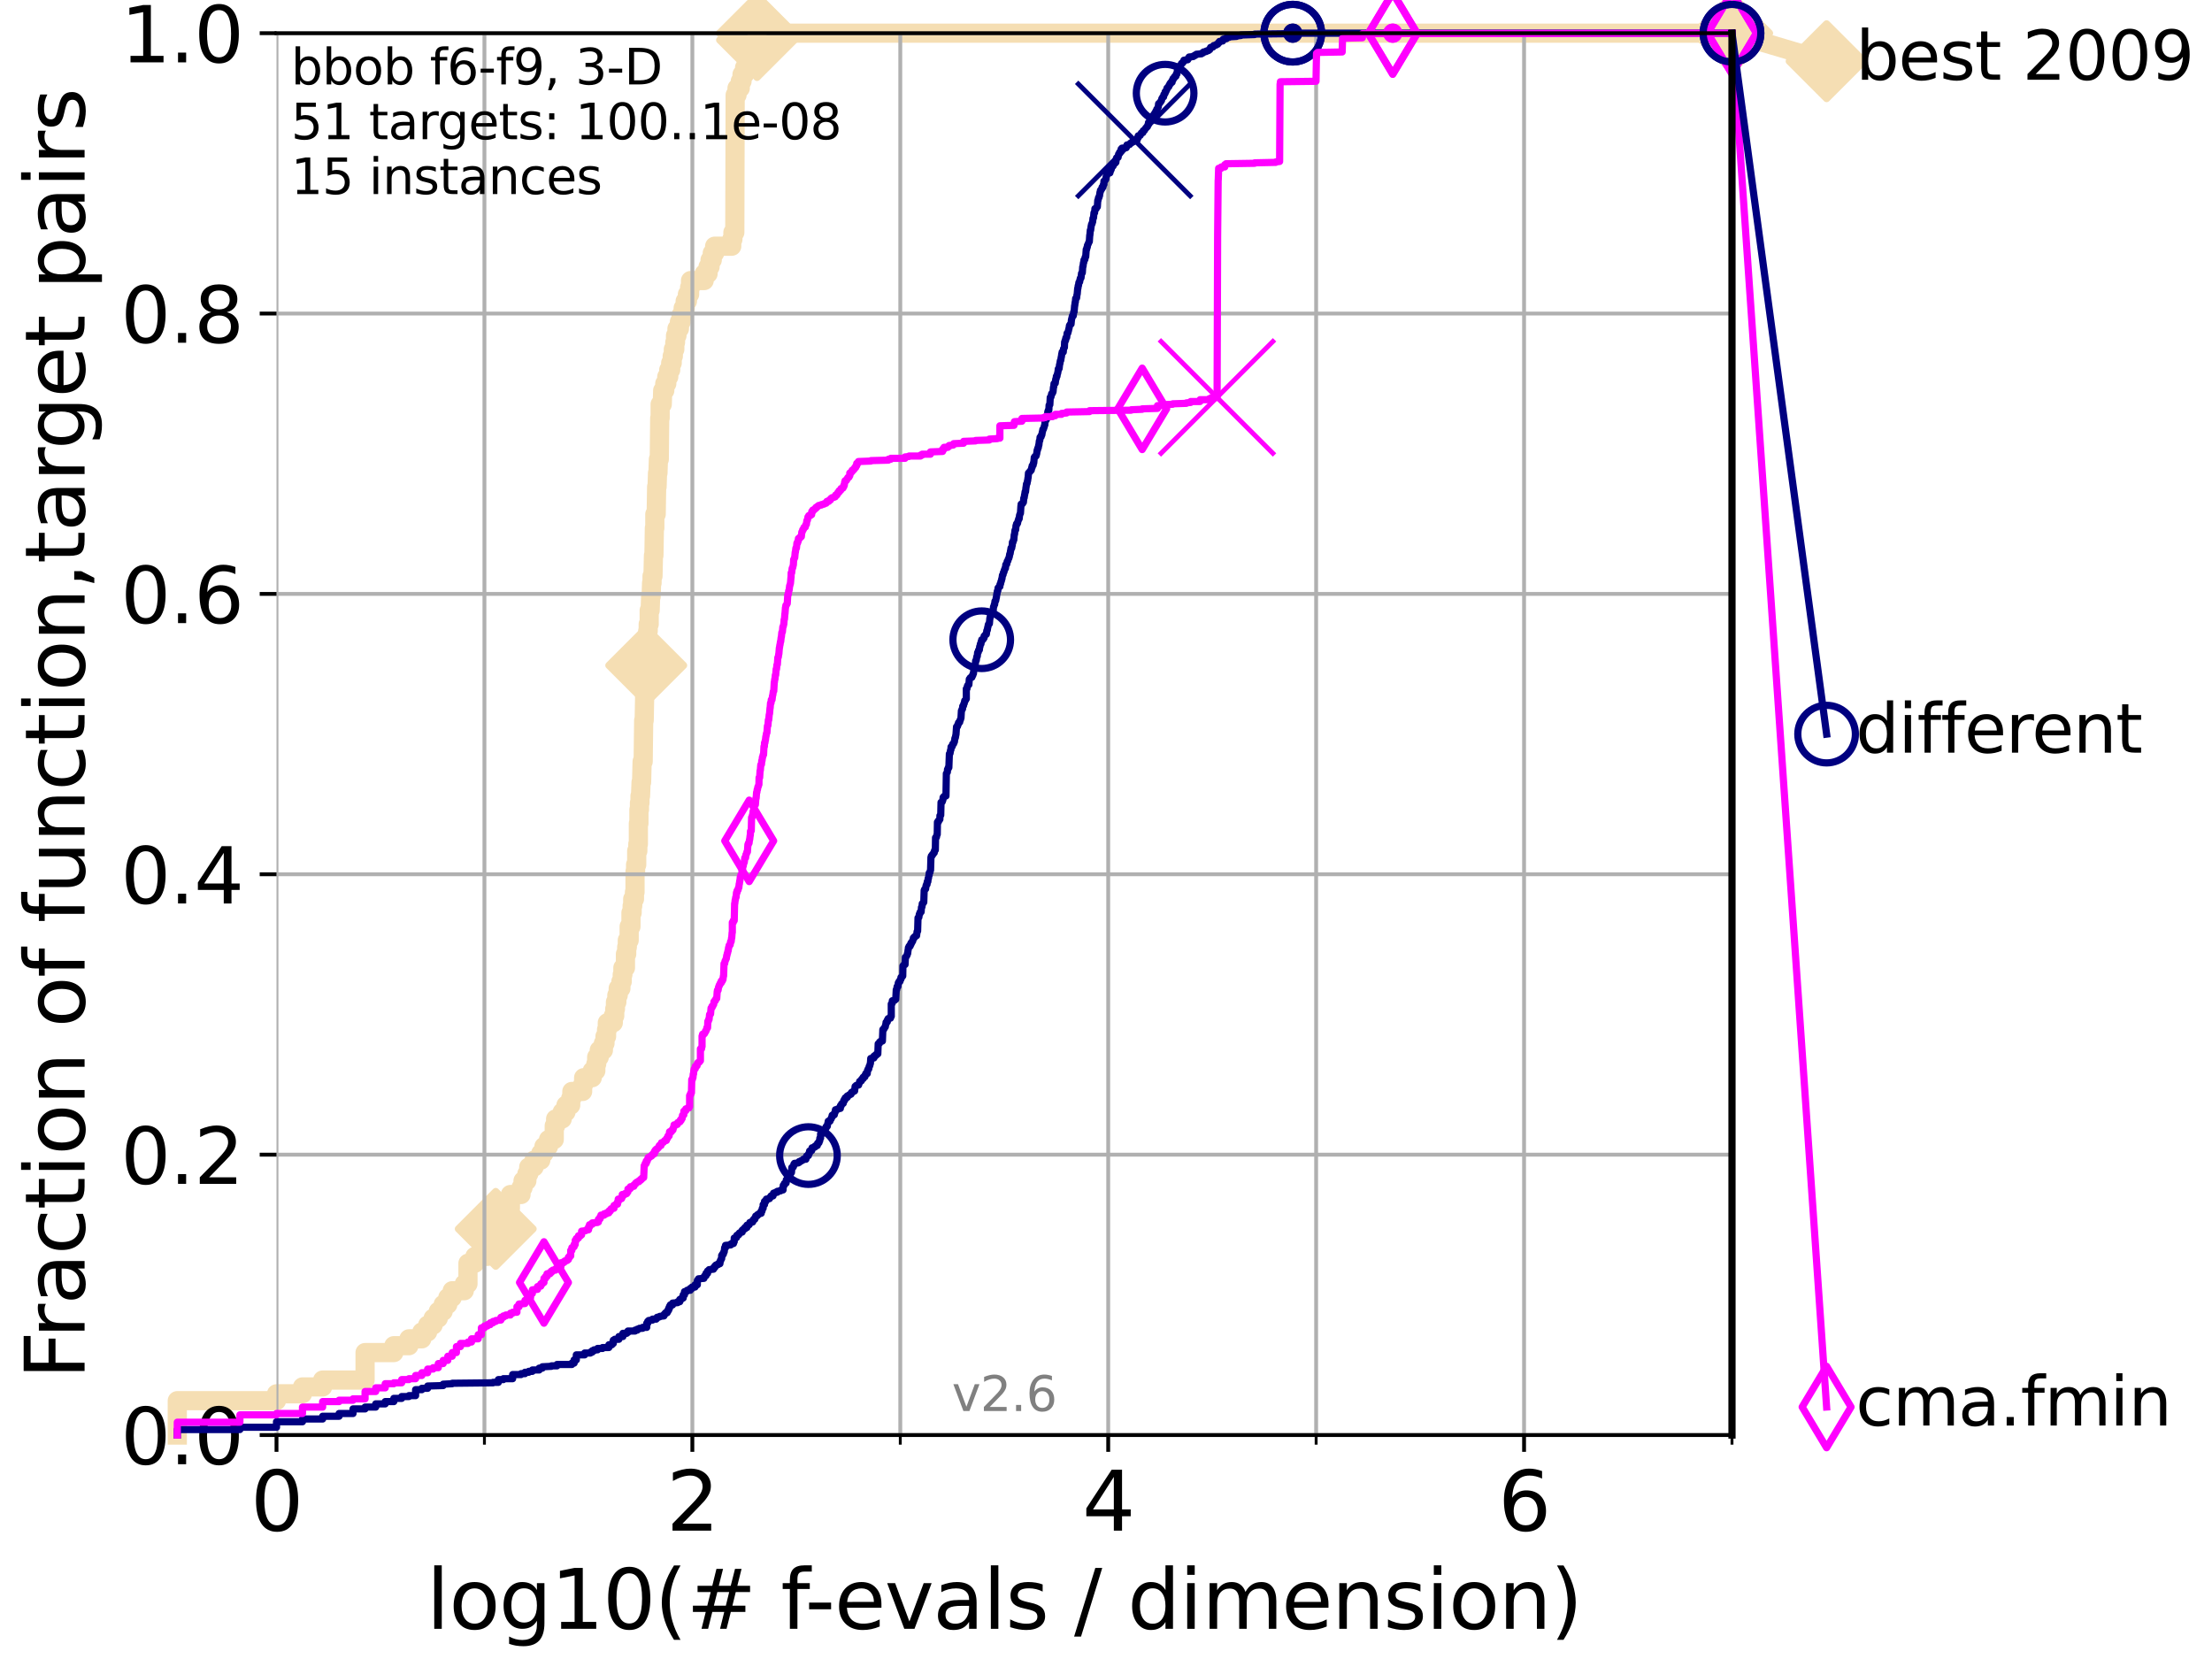 <?xml version="1.0" encoding="utf-8" standalone="no"?>
<!DOCTYPE svg PUBLIC "-//W3C//DTD SVG 1.1//EN"
  "http://www.w3.org/Graphics/SVG/1.1/DTD/svg11.dtd">
<svg height="345.6pt" version="1.1" viewBox="0 0 460.8 345.6" width="460.8pt" xmlns="http://www.w3.org/2000/svg" xmlns:xlink="http://www.w3.org/1999/xlink">
 <defs>
  <style type="text/css">*{stroke-linecap:butt;stroke-linejoin:round;}</style>
 </defs>
 <g id="figure_1">
  <g id="patch_1">
   <path d="M 0 345.6 
L 460.8 345.6 
L 460.8 0 
L 0 0 
z
" style="fill:#ffffff;"/>
  </g>
  <g id="axes_1">
   <g id="patch_2">
    <path d="M 57.6 298.944 
L 360.806 298.944 
L 360.806 6.912 
L 57.6 6.912 
z
" style="fill:#ffffff;"/>
   </g>
   <g id="line2d_1">
    <path d="M 36.933 298.944 
L 36.933 291.786 
L 57.6 291.786 
L 57.6 290.355 
L 63.012 290.355 
L 63.012 288.923 
L 67.209 288.923 
L 67.209 287.492 
L 76.051 287.492 
L 76.051 281.766 
L 82.042 281.766 
L 82.042 280.334 
L 85.184 280.334 
L 85.184 278.903 
L 87.876 278.903 
L 87.876 277.471 
L 89.09 277.471 
L 89.09 276.04 
L 90.231 276.04 
L 90.231 274.608 
L 91.306 274.608 
L 91.306 273.176 
L 92.323 273.176 
L 92.323 271.745 
L 93.288 271.745 
L 93.288 270.313 
L 94.206 270.313 
L 94.206 268.882 
L 96.718 268.882 
L 96.718 267.45 
L 97.485 267.45 
L 97.485 263.156 
L 98.933 263.156 
L 98.933 261.724 
L 101.532 261.724 
L 101.532 257.43 
L 102.129 257.43 
L 102.129 255.998 
L 103.27 255.998 
L 103.27 254.567 
L 105.362 254.567 
L 105.362 253.135 
L 105.851 253.135 
L 105.851 251.704 
L 106.327 251.704 
L 106.327 248.84 
L 108.543 248.84 
L 108.543 247.409 
L 108.956 247.409 
L 108.956 245.977 
L 109.757 245.977 
L 109.757 244.546 
L 110.145 244.546 
L 110.145 243.114 
L 111.262 243.114 
L 111.262 241.683 
L 112.657 241.683 
L 112.657 240.251 
L 113.317 240.251 
L 113.317 238.82 
L 114.265 238.82 
L 114.265 237.388 
L 115.46 237.388 
L 115.46 234.525 
L 115.747 234.525 
L 115.747 233.094 
L 117.121 233.094 
L 117.121 231.662 
L 117.9 231.662 
L 117.9 230.231 
L 118.89 230.231 
L 118.89 228.799 
L 119.129 228.799 
L 119.129 227.368 
L 121.372 227.368 
L 121.372 225.936 
L 121.582 225.936 
L 121.582 224.504 
L 123.375 224.504 
L 123.375 223.073 
L 124.12 223.073 
L 124.12 221.641 
L 124.302 221.641 
L 124.302 220.21 
L 124.837 220.21 
L 124.837 218.778 
L 125.696 218.778 
L 125.696 217.347 
L 126.029 217.347 
L 126.029 215.915 
L 126.356 215.915 
L 126.356 214.484 
L 126.517 214.484 
L 126.517 213.052 
L 127.761 213.052 
L 127.761 211.621 
L 128.06 211.621 
L 128.06 210.189 
L 128.208 210.189 
L 128.208 208.758 
L 128.499 208.758 
L 128.499 207.326 
L 128.786 207.326 
L 128.786 205.895 
L 129.348 205.895 
L 129.348 204.463 
L 129.623 204.463 
L 129.623 203.032 
L 129.759 203.032 
L 129.759 201.6 
L 130.292 201.6 
L 130.292 198.737 
L 130.553 198.737 
L 130.553 197.305 
L 130.683 197.305 
L 130.683 195.874 
L 131.065 195.874 
L 131.065 193.011 
L 131.44 193.011 
L 131.44 190.148 
L 131.686 190.148 
L 131.686 188.716 
L 131.808 188.716 
L 131.808 187.285 
L 132.169 187.285 
L 132.169 185.853 
L 132.287 185.853 
L 132.287 181.559 
L 132.405 181.559 
L 132.405 180.127 
L 132.639 180.127 
L 132.639 177.264 
L 132.87 177.264 
L 132.87 175.832 
L 132.984 175.832 
L 132.984 171.538 
L 133.098 171.538 
L 133.098 168.675 
L 133.211 168.675 
L 133.211 167.243 
L 133.323 167.243 
L 133.323 165.812 
L 133.435 165.812 
L 133.546 162.949 
L 133.656 162.949 
L 133.766 158.654 
L 133.983 158.654 
L 134.091 150.065 
L 134.198 150.065 
L 134.305 144.339 
L 134.411 144.339 
L 134.516 138.613 
L 134.621 138.613 
L 134.725 134.318 
L 134.829 134.318 
L 134.932 131.455 
L 135.034 131.455 
L 135.034 130.024 
L 135.238 130.024 
L 135.238 127.16 
L 135.439 127.16 
L 135.539 124.297 
L 135.638 124.297 
L 135.737 121.434 
L 135.835 121.434 
L 135.835 120.003 
L 136.03 120.003 
L 136.127 115.708 
L 136.223 115.708 
L 136.319 109.982 
L 136.414 109.982 
L 136.414 107.119 
L 136.697 107.119 
L 136.79 101.393 
L 136.883 101.393 
L 136.975 98.53 
L 137.067 98.53 
L 137.159 95.667 
L 137.341 95.667 
L 137.431 87.078 
L 137.521 87.078 
L 137.521 84.215 
L 137.963 84.215 
L 138.051 81.352 
L 138.481 81.352 
L 138.481 79.92 
L 138.902 79.92 
L 138.902 78.488 
L 139.314 78.488 
L 139.314 77.057 
L 139.717 77.057 
L 139.717 75.625 
L 140.033 75.625 
L 140.033 74.194 
L 140.266 74.194 
L 140.266 72.762 
L 140.574 72.762 
L 140.574 71.331 
L 140.725 71.331 
L 140.725 69.899 
L 141.025 69.899 
L 141.025 68.468 
L 141.538 68.468 
L 141.538 67.036 
L 141.897 67.036 
L 141.897 65.605 
L 142.318 65.605 
L 142.318 64.173 
L 142.73 64.173 
L 142.73 62.742 
L 143.199 62.742 
L 143.199 61.31 
L 143.657 61.31 
L 143.657 59.879 
L 143.85 59.879 
L 143.85 58.447 
L 146.695 58.447 
L 146.695 57.016 
L 147.503 57.016 
L 147.503 55.584 
L 147.92 55.584 
L 147.92 54.152 
L 148.378 54.152 
L 148.378 52.721 
L 148.874 52.721 
L 148.874 51.289 
L 152.434 51.289 
L 152.434 49.858 
L 152.676 49.858 
L 152.676 48.426 
L 153.072 48.426 
L 153.15 19.796 
L 153.536 19.796 
L 153.536 18.364 
L 154.212 18.364 
L 154.212 16.933 
L 154.578 16.933 
L 154.578 15.501 
L 155.113 15.501 
L 155.113 14.07 
L 155.803 14.07 
L 155.803 12.638 
L 156.239 12.638 
L 156.239 11.207 
L 156.858 11.207 
L 156.858 9.775 
L 157.332 9.775 
L 157.332 8.344 
L 157.703 8.344 
L 157.703 6.912 
L 360.806 6.912 
L 360.806 6.912 
" style="fill:none;stroke:#f5deb3;stroke-linecap:square;stroke-width:4;"/>
   </g>
   <g id="line2d_2">
    <defs>
     <path d="M -0 7.778 
L 7.778 0 
L 0 -7.778 
L -7.778 -0 
z
" id="m0198d9ef76" style="stroke:#f5deb3;stroke-linejoin:miter;stroke-width:1.5;"/>
    </defs>
    <g>
     <use style="fill:#f5deb3;stroke:#f5deb3;stroke-linejoin:miter;stroke-width:1.5;" x="103.27" xlink:href="#m0198d9ef76" y="255.998"/>
     <use style="fill:#f5deb3;stroke:#f5deb3;stroke-linejoin:miter;stroke-width:1.5;" x="134.621" xlink:href="#m0198d9ef76" y="138.613"/>
     <use style="fill:#f5deb3;stroke:#f5deb3;stroke-linejoin:miter;stroke-width:1.5;" x="157.703" xlink:href="#m0198d9ef76" y="8.344"/>
     <use style="fill:#f5deb3;stroke:#f5deb3;stroke-linejoin:miter;stroke-width:1.5;" x="157.703" xlink:href="#m0198d9ef76" y="6.912"/>
     <use style="fill:#f5deb3;stroke:#f5deb3;stroke-linejoin:miter;stroke-width:1.5;" x="157.703" xlink:href="#m0198d9ef76" y="6.912"/>
     <use style="fill:#f5deb3;stroke:#f5deb3;stroke-linejoin:miter;stroke-width:1.5;" x="360.806" xlink:href="#m0198d9ef76" y="6.912"/>
    </g>
   </g>
   <g id="line2d_3">
    <path style="fill:none;stroke:#f5deb3;stroke-linecap:square;stroke-width:4;"/>
    <g/>
   </g>
   <g id="line2d_4">
    <path d="M 360.806 6.912 
L 380.515 12.753 
" style="fill:none;stroke:#f5deb3;stroke-linecap:square;stroke-width:4;"/>
    <g>
     <use style="fill:#f5deb3;stroke:#f5deb3;stroke-linejoin:miter;stroke-width:1.5;" x="360.806" xlink:href="#m0198d9ef76" y="6.912"/>
     <use style="fill:#f5deb3;stroke:#f5deb3;stroke-linejoin:miter;stroke-width:1.5;" x="380.515" xlink:href="#m0198d9ef76" y="12.753"/>
    </g>
   </g>
   <g id="matplotlib.axis_1">
    <g id="xtick_1">
     <g id="line2d_5">
      <path clip-path="url(#p2af0d0c4ee)" d="M 57.6 298.944 
L 57.6 6.912 
" style="fill:none;stroke:#b0b0b0;stroke-linecap:square;stroke-width:0.8;"/>
     </g>
     <g id="line2d_6">
      <defs>
       <path d="M 0 0 
L 0 3.5 
" id="m8392c96165" style="stroke:#000000;stroke-width:0.8;"/>
      </defs>
      <g>
       <use style="stroke:#000000;stroke-width:0.8;" x="57.6" xlink:href="#m8392c96165" y="298.944"/>
      </g>
     </g>
     <g id="text_1">
      <!-- 0 -->
      <g transform="translate(52.192 318.861)scale(0.17 -0.17)">
       <defs>
        <path d="M 2034 4250 
Q 1547 4250 1301 3770 
Q 1056 3291 1056 2328 
Q 1056 1369 1301 889 
Q 1547 409 2034 409 
Q 2525 409 2770 889 
Q 3016 1369 3016 2328 
Q 3016 3291 2770 3770 
Q 2525 4250 2034 4250 
z
M 2034 4750 
Q 2819 4750 3233 4129 
Q 3647 3509 3647 2328 
Q 3647 1150 3233 529 
Q 2819 -91 2034 -91 
Q 1250 -91 836 529 
Q 422 1150 422 2328 
Q 422 3509 836 4129 
Q 1250 4750 2034 4750 
z
" id="DejaVuSans-30" transform="scale(0.016)"/>
       </defs>
       <use xlink:href="#DejaVuSans-30"/>
      </g>
     </g>
    </g>
    <g id="xtick_2">
     <g id="line2d_7">
      <path clip-path="url(#p2af0d0c4ee)" d="M 144.23 298.944 
L 144.23 6.912 
" style="fill:none;stroke:#b0b0b0;stroke-linecap:square;stroke-width:0.8;"/>
     </g>
     <g id="line2d_8">
      <g>
       <use style="stroke:#000000;stroke-width:0.8;" x="144.23" xlink:href="#m8392c96165" y="298.944"/>
      </g>
     </g>
     <g id="text_2">
      <!-- 2 -->
      <g transform="translate(138.822 318.861)scale(0.17 -0.17)">
       <defs>
        <path d="M 1228 531 
L 3431 531 
L 3431 0 
L 469 0 
L 469 531 
Q 828 903 1448 1529 
Q 2069 2156 2228 2338 
Q 2531 2678 2651 2914 
Q 2772 3150 2772 3378 
Q 2772 3750 2511 3984 
Q 2250 4219 1831 4219 
Q 1534 4219 1204 4116 
Q 875 4013 500 3803 
L 500 4441 
Q 881 4594 1212 4672 
Q 1544 4750 1819 4750 
Q 2544 4750 2975 4387 
Q 3406 4025 3406 3419 
Q 3406 3131 3298 2873 
Q 3191 2616 2906 2266 
Q 2828 2175 2409 1742 
Q 1991 1309 1228 531 
z
" id="DejaVuSans-32" transform="scale(0.016)"/>
       </defs>
       <use xlink:href="#DejaVuSans-32"/>
      </g>
     </g>
    </g>
    <g id="xtick_3">
     <g id="line2d_9">
      <path clip-path="url(#p2af0d0c4ee)" d="M 230.861 298.944 
L 230.861 6.912 
" style="fill:none;stroke:#b0b0b0;stroke-linecap:square;stroke-width:0.8;"/>
     </g>
     <g id="line2d_10">
      <g>
       <use style="stroke:#000000;stroke-width:0.8;" x="230.861" xlink:href="#m8392c96165" y="298.944"/>
      </g>
     </g>
     <g id="text_3">
      <!-- 4 -->
      <g transform="translate(225.453 318.861)scale(0.17 -0.17)">
       <defs>
        <path d="M 2419 4116 
L 825 1625 
L 2419 1625 
L 2419 4116 
z
M 2253 4666 
L 3047 4666 
L 3047 1625 
L 3713 1625 
L 3713 1100 
L 3047 1100 
L 3047 0 
L 2419 0 
L 2419 1100 
L 313 1100 
L 313 1709 
L 2253 4666 
z
" id="DejaVuSans-34" transform="scale(0.016)"/>
       </defs>
       <use xlink:href="#DejaVuSans-34"/>
      </g>
     </g>
    </g>
    <g id="xtick_4">
     <g id="line2d_11">
      <path clip-path="url(#p2af0d0c4ee)" d="M 317.491 298.944 
L 317.491 6.912 
" style="fill:none;stroke:#b0b0b0;stroke-linecap:square;stroke-width:0.8;"/>
     </g>
     <g id="line2d_12">
      <g>
       <use style="stroke:#000000;stroke-width:0.8;" x="317.491" xlink:href="#m8392c96165" y="298.944"/>
      </g>
     </g>
     <g id="text_4">
      <!-- 6 -->
      <g transform="translate(312.083 318.861)scale(0.17 -0.17)">
       <defs>
        <path d="M 2113 2584 
Q 1688 2584 1439 2293 
Q 1191 2003 1191 1497 
Q 1191 994 1439 701 
Q 1688 409 2113 409 
Q 2538 409 2786 701 
Q 3034 994 3034 1497 
Q 3034 2003 2786 2293 
Q 2538 2584 2113 2584 
z
M 3366 4563 
L 3366 3988 
Q 3128 4100 2886 4159 
Q 2644 4219 2406 4219 
Q 1781 4219 1451 3797 
Q 1122 3375 1075 2522 
Q 1259 2794 1537 2939 
Q 1816 3084 2150 3084 
Q 2853 3084 3261 2657 
Q 3669 2231 3669 1497 
Q 3669 778 3244 343 
Q 2819 -91 2113 -91 
Q 1303 -91 875 529 
Q 447 1150 447 2328 
Q 447 3434 972 4092 
Q 1497 4750 2381 4750 
Q 2619 4750 2861 4703 
Q 3103 4656 3366 4563 
z
" id="DejaVuSans-36" transform="scale(0.016)"/>
       </defs>
       <use xlink:href="#DejaVuSans-36"/>
      </g>
     </g>
    </g>
    <g id="xtick_5">
     <g id="line2d_13">
      <path clip-path="url(#p2af0d0c4ee)" d="M 100.915 298.944 
L 100.915 6.912 
" style="fill:none;stroke:#b0b0b0;stroke-linecap:square;stroke-width:0.8;"/>
     </g>
     <g id="line2d_14">
      <defs>
       <path d="M 0 0 
L 0 2 
" id="m7a80027dcb" style="stroke:#000000;stroke-width:0.6;"/>
      </defs>
      <g>
       <use style="stroke:#000000;stroke-width:0.6;" x="100.915" xlink:href="#m7a80027dcb" y="298.944"/>
      </g>
     </g>
    </g>
    <g id="xtick_6">
     <g id="line2d_15">
      <path clip-path="url(#p2af0d0c4ee)" d="M 187.546 298.944 
L 187.546 6.912 
" style="fill:none;stroke:#b0b0b0;stroke-linecap:square;stroke-width:0.8;"/>
     </g>
     <g id="line2d_16">
      <g>
       <use style="stroke:#000000;stroke-width:0.6;" x="187.546" xlink:href="#m7a80027dcb" y="298.944"/>
      </g>
     </g>
    </g>
    <g id="xtick_7">
     <g id="line2d_17">
      <path clip-path="url(#p2af0d0c4ee)" d="M 274.176 298.944 
L 274.176 6.912 
" style="fill:none;stroke:#b0b0b0;stroke-linecap:square;stroke-width:0.8;"/>
     </g>
     <g id="line2d_18">
      <g>
       <use style="stroke:#000000;stroke-width:0.6;" x="274.176" xlink:href="#m7a80027dcb" y="298.944"/>
      </g>
     </g>
    </g>
    <g id="xtick_8">
     <g id="line2d_19">
      <path clip-path="url(#p2af0d0c4ee)" d="M 360.806 298.944 
L 360.806 6.912 
" style="fill:none;stroke:#b0b0b0;stroke-linecap:square;stroke-width:0.8;"/>
     </g>
     <g id="line2d_20">
      <g>
       <use style="stroke:#000000;stroke-width:0.6;" x="360.806" xlink:href="#m7a80027dcb" y="298.944"/>
      </g>
     </g>
    </g>
    <g id="text_5">
     <!-- log10(# f-evals / dimension) -->
     <g transform="translate(88.823 339.314)scale(0.17 -0.17)">
      <defs>
       <path d="M 603 4863 
L 1178 4863 
L 1178 0 
L 603 0 
L 603 4863 
z
" id="DejaVuSans-6c" transform="scale(0.016)"/>
       <path d="M 1959 3097 
Q 1497 3097 1228 2736 
Q 959 2375 959 1747 
Q 959 1119 1226 758 
Q 1494 397 1959 397 
Q 2419 397 2687 759 
Q 2956 1122 2956 1747 
Q 2956 2369 2687 2733 
Q 2419 3097 1959 3097 
z
M 1959 3584 
Q 2709 3584 3137 3096 
Q 3566 2609 3566 1747 
Q 3566 888 3137 398 
Q 2709 -91 1959 -91 
Q 1206 -91 779 398 
Q 353 888 353 1747 
Q 353 2609 779 3096 
Q 1206 3584 1959 3584 
z
" id="DejaVuSans-6f" transform="scale(0.016)"/>
       <path d="M 2906 1791 
Q 2906 2416 2648 2759 
Q 2391 3103 1925 3103 
Q 1463 3103 1205 2759 
Q 947 2416 947 1791 
Q 947 1169 1205 825 
Q 1463 481 1925 481 
Q 2391 481 2648 825 
Q 2906 1169 2906 1791 
z
M 3481 434 
Q 3481 -459 3084 -895 
Q 2688 -1331 1869 -1331 
Q 1566 -1331 1297 -1286 
Q 1028 -1241 775 -1147 
L 775 -588 
Q 1028 -725 1275 -790 
Q 1522 -856 1778 -856 
Q 2344 -856 2625 -561 
Q 2906 -266 2906 331 
L 2906 616 
Q 2728 306 2450 153 
Q 2172 0 1784 0 
Q 1141 0 747 490 
Q 353 981 353 1791 
Q 353 2603 747 3093 
Q 1141 3584 1784 3584 
Q 2172 3584 2450 3431 
Q 2728 3278 2906 2969 
L 2906 3500 
L 3481 3500 
L 3481 434 
z
" id="DejaVuSans-67" transform="scale(0.016)"/>
       <path d="M 794 531 
L 1825 531 
L 1825 4091 
L 703 3866 
L 703 4441 
L 1819 4666 
L 2450 4666 
L 2450 531 
L 3481 531 
L 3481 0 
L 794 0 
L 794 531 
z
" id="DejaVuSans-31" transform="scale(0.016)"/>
       <path d="M 1984 4856 
Q 1566 4138 1362 3434 
Q 1159 2731 1159 2009 
Q 1159 1288 1364 580 
Q 1569 -128 1984 -844 
L 1484 -844 
Q 1016 -109 783 600 
Q 550 1309 550 2009 
Q 550 2706 781 3412 
Q 1013 4119 1484 4856 
L 1984 4856 
z
" id="DejaVuSans-28" transform="scale(0.016)"/>
       <path d="M 3272 2816 
L 2363 2816 
L 2100 1772 
L 3016 1772 
L 3272 2816 
z
M 2803 4594 
L 2478 3297 
L 3391 3297 
L 3719 4594 
L 4219 4594 
L 3897 3297 
L 4872 3297 
L 4872 2816 
L 3775 2816 
L 3519 1772 
L 4513 1772 
L 4513 1294 
L 3397 1294 
L 3072 0 
L 2572 0 
L 2894 1294 
L 1978 1294 
L 1656 0 
L 1153 0 
L 1478 1294 
L 494 1294 
L 494 1772 
L 1594 1772 
L 1856 2816 
L 850 2816 
L 850 3297 
L 1978 3297 
L 2297 4594 
L 2803 4594 
z
" id="DejaVuSans-23" transform="scale(0.016)"/>
       <path id="DejaVuSans-20" transform="scale(0.016)"/>
       <path d="M 2375 4863 
L 2375 4384 
L 1825 4384 
Q 1516 4384 1395 4259 
Q 1275 4134 1275 3809 
L 1275 3500 
L 2222 3500 
L 2222 3053 
L 1275 3053 
L 1275 0 
L 697 0 
L 697 3053 
L 147 3053 
L 147 3500 
L 697 3500 
L 697 3744 
Q 697 4328 969 4595 
Q 1241 4863 1831 4863 
L 2375 4863 
z
" id="DejaVuSans-66" transform="scale(0.016)"/>
       <path d="M 313 2009 
L 1997 2009 
L 1997 1497 
L 313 1497 
L 313 2009 
z
" id="DejaVuSans-2d" transform="scale(0.016)"/>
       <path d="M 3597 1894 
L 3597 1613 
L 953 1613 
Q 991 1019 1311 708 
Q 1631 397 2203 397 
Q 2534 397 2845 478 
Q 3156 559 3463 722 
L 3463 178 
Q 3153 47 2828 -22 
Q 2503 -91 2169 -91 
Q 1331 -91 842 396 
Q 353 884 353 1716 
Q 353 2575 817 3079 
Q 1281 3584 2069 3584 
Q 2775 3584 3186 3129 
Q 3597 2675 3597 1894 
z
M 3022 2063 
Q 3016 2534 2758 2815 
Q 2500 3097 2075 3097 
Q 1594 3097 1305 2825 
Q 1016 2553 972 2059 
L 3022 2063 
z
" id="DejaVuSans-65" transform="scale(0.016)"/>
       <path d="M 191 3500 
L 800 3500 
L 1894 563 
L 2988 3500 
L 3597 3500 
L 2284 0 
L 1503 0 
L 191 3500 
z
" id="DejaVuSans-76" transform="scale(0.016)"/>
       <path d="M 2194 1759 
Q 1497 1759 1228 1600 
Q 959 1441 959 1056 
Q 959 750 1161 570 
Q 1363 391 1709 391 
Q 2188 391 2477 730 
Q 2766 1069 2766 1631 
L 2766 1759 
L 2194 1759 
z
M 3341 1997 
L 3341 0 
L 2766 0 
L 2766 531 
Q 2569 213 2275 61 
Q 1981 -91 1556 -91 
Q 1019 -91 701 211 
Q 384 513 384 1019 
Q 384 1609 779 1909 
Q 1175 2209 1959 2209 
L 2766 2209 
L 2766 2266 
Q 2766 2663 2505 2880 
Q 2244 3097 1772 3097 
Q 1472 3097 1187 3025 
Q 903 2953 641 2809 
L 641 3341 
Q 956 3463 1253 3523 
Q 1550 3584 1831 3584 
Q 2591 3584 2966 3190 
Q 3341 2797 3341 1997 
z
" id="DejaVuSans-61" transform="scale(0.016)"/>
       <path d="M 2834 3397 
L 2834 2853 
Q 2591 2978 2328 3040 
Q 2066 3103 1784 3103 
Q 1356 3103 1142 2972 
Q 928 2841 928 2578 
Q 928 2378 1081 2264 
Q 1234 2150 1697 2047 
L 1894 2003 
Q 2506 1872 2764 1633 
Q 3022 1394 3022 966 
Q 3022 478 2636 193 
Q 2250 -91 1575 -91 
Q 1294 -91 989 -36 
Q 684 19 347 128 
L 347 722 
Q 666 556 975 473 
Q 1284 391 1588 391 
Q 1994 391 2212 530 
Q 2431 669 2431 922 
Q 2431 1156 2273 1281 
Q 2116 1406 1581 1522 
L 1381 1569 
Q 847 1681 609 1914 
Q 372 2147 372 2553 
Q 372 3047 722 3315 
Q 1072 3584 1716 3584 
Q 2034 3584 2315 3537 
Q 2597 3491 2834 3397 
z
" id="DejaVuSans-73" transform="scale(0.016)"/>
       <path d="M 1625 4666 
L 2156 4666 
L 531 -594 
L 0 -594 
L 1625 4666 
z
" id="DejaVuSans-2f" transform="scale(0.016)"/>
       <path d="M 2906 2969 
L 2906 4863 
L 3481 4863 
L 3481 0 
L 2906 0 
L 2906 525 
Q 2725 213 2448 61 
Q 2172 -91 1784 -91 
Q 1150 -91 751 415 
Q 353 922 353 1747 
Q 353 2572 751 3078 
Q 1150 3584 1784 3584 
Q 2172 3584 2448 3432 
Q 2725 3281 2906 2969 
z
M 947 1747 
Q 947 1113 1208 752 
Q 1469 391 1925 391 
Q 2381 391 2643 752 
Q 2906 1113 2906 1747 
Q 2906 2381 2643 2742 
Q 2381 3103 1925 3103 
Q 1469 3103 1208 2742 
Q 947 2381 947 1747 
z
" id="DejaVuSans-64" transform="scale(0.016)"/>
       <path d="M 603 3500 
L 1178 3500 
L 1178 0 
L 603 0 
L 603 3500 
z
M 603 4863 
L 1178 4863 
L 1178 4134 
L 603 4134 
L 603 4863 
z
" id="DejaVuSans-69" transform="scale(0.016)"/>
       <path d="M 3328 2828 
Q 3544 3216 3844 3400 
Q 4144 3584 4550 3584 
Q 5097 3584 5394 3201 
Q 5691 2819 5691 2113 
L 5691 0 
L 5113 0 
L 5113 2094 
Q 5113 2597 4934 2840 
Q 4756 3084 4391 3084 
Q 3944 3084 3684 2787 
Q 3425 2491 3425 1978 
L 3425 0 
L 2847 0 
L 2847 2094 
Q 2847 2600 2669 2842 
Q 2491 3084 2119 3084 
Q 1678 3084 1418 2786 
Q 1159 2488 1159 1978 
L 1159 0 
L 581 0 
L 581 3500 
L 1159 3500 
L 1159 2956 
Q 1356 3278 1631 3431 
Q 1906 3584 2284 3584 
Q 2666 3584 2933 3390 
Q 3200 3197 3328 2828 
z
" id="DejaVuSans-6d" transform="scale(0.016)"/>
       <path d="M 3513 2113 
L 3513 0 
L 2938 0 
L 2938 2094 
Q 2938 2591 2744 2837 
Q 2550 3084 2163 3084 
Q 1697 3084 1428 2787 
Q 1159 2491 1159 1978 
L 1159 0 
L 581 0 
L 581 3500 
L 1159 3500 
L 1159 2956 
Q 1366 3272 1645 3428 
Q 1925 3584 2291 3584 
Q 2894 3584 3203 3211 
Q 3513 2838 3513 2113 
z
" id="DejaVuSans-6e" transform="scale(0.016)"/>
       <path d="M 513 4856 
L 1013 4856 
Q 1481 4119 1714 3412 
Q 1947 2706 1947 2009 
Q 1947 1309 1714 600 
Q 1481 -109 1013 -844 
L 513 -844 
Q 928 -128 1133 580 
Q 1338 1288 1338 2009 
Q 1338 2731 1133 3434 
Q 928 4138 513 4856 
z
" id="DejaVuSans-29" transform="scale(0.016)"/>
      </defs>
      <use xlink:href="#DejaVuSans-6c"/>
      <use x="27.783" xlink:href="#DejaVuSans-6f"/>
      <use x="88.965" xlink:href="#DejaVuSans-67"/>
      <use x="152.441" xlink:href="#DejaVuSans-31"/>
      <use x="216.064" xlink:href="#DejaVuSans-30"/>
      <use x="279.688" xlink:href="#DejaVuSans-28"/>
      <use x="318.701" xlink:href="#DejaVuSans-23"/>
      <use x="402.49" xlink:href="#DejaVuSans-20"/>
      <use x="434.277" xlink:href="#DejaVuSans-66"/>
      <use x="463.982" xlink:href="#DejaVuSans-2d"/>
      <use x="500.066" xlink:href="#DejaVuSans-65"/>
      <use x="561.59" xlink:href="#DejaVuSans-76"/>
      <use x="620.77" xlink:href="#DejaVuSans-61"/>
      <use x="682.049" xlink:href="#DejaVuSans-6c"/>
      <use x="709.832" xlink:href="#DejaVuSans-73"/>
      <use x="761.932" xlink:href="#DejaVuSans-20"/>
      <use x="793.719" xlink:href="#DejaVuSans-2f"/>
      <use x="827.41" xlink:href="#DejaVuSans-20"/>
      <use x="859.197" xlink:href="#DejaVuSans-64"/>
      <use x="922.674" xlink:href="#DejaVuSans-69"/>
      <use x="950.457" xlink:href="#DejaVuSans-6d"/>
      <use x="1047.869" xlink:href="#DejaVuSans-65"/>
      <use x="1109.393" xlink:href="#DejaVuSans-6e"/>
      <use x="1172.771" xlink:href="#DejaVuSans-73"/>
      <use x="1224.871" xlink:href="#DejaVuSans-69"/>
      <use x="1252.654" xlink:href="#DejaVuSans-6f"/>
      <use x="1313.836" xlink:href="#DejaVuSans-6e"/>
      <use x="1377.215" xlink:href="#DejaVuSans-29"/>
     </g>
    </g>
   </g>
   <g id="matplotlib.axis_2">
    <g id="ytick_1">
     <g id="line2d_21">
      <path clip-path="url(#p2af0d0c4ee)" d="M 57.6 298.944 
L 360.806 298.944 
" style="fill:none;stroke:#b0b0b0;stroke-linecap:square;stroke-width:0.8;"/>
     </g>
     <g id="line2d_22">
      <defs>
       <path d="M 0 0 
L -3.5 0 
" id="me267a0e3fe" style="stroke:#000000;stroke-width:0.8;"/>
      </defs>
      <g>
       <use style="stroke:#000000;stroke-width:0.8;" x="57.6" xlink:href="#me267a0e3fe" y="298.944"/>
      </g>
     </g>
     <g id="text_6">
      <!-- 0.0 -->
      <g transform="translate(25.155 305.023)scale(0.16 -0.16)">
       <defs>
        <path d="M 684 794 
L 1344 794 
L 1344 0 
L 684 0 
L 684 794 
z
" id="DejaVuSans-2e" transform="scale(0.016)"/>
       </defs>
       <use xlink:href="#DejaVuSans-30"/>
       <use x="63.623" xlink:href="#DejaVuSans-2e"/>
       <use x="95.41" xlink:href="#DejaVuSans-30"/>
      </g>
     </g>
    </g>
    <g id="ytick_2">
     <g id="line2d_23">
      <path clip-path="url(#p2af0d0c4ee)" d="M 57.6 240.538 
L 360.806 240.538 
" style="fill:none;stroke:#b0b0b0;stroke-linecap:square;stroke-width:0.8;"/>
     </g>
     <g id="line2d_24">
      <g>
       <use style="stroke:#000000;stroke-width:0.8;" x="57.6" xlink:href="#me267a0e3fe" y="240.538"/>
      </g>
     </g>
     <g id="text_7">
      <!-- 0.2 -->
      <g transform="translate(25.155 246.616)scale(0.16 -0.16)">
       <use xlink:href="#DejaVuSans-30"/>
       <use x="63.623" xlink:href="#DejaVuSans-2e"/>
       <use x="95.41" xlink:href="#DejaVuSans-32"/>
      </g>
     </g>
    </g>
    <g id="ytick_3">
     <g id="line2d_25">
      <path clip-path="url(#p2af0d0c4ee)" d="M 57.6 182.131 
L 360.806 182.131 
" style="fill:none;stroke:#b0b0b0;stroke-linecap:square;stroke-width:0.8;"/>
     </g>
     <g id="line2d_26">
      <g>
       <use style="stroke:#000000;stroke-width:0.8;" x="57.6" xlink:href="#me267a0e3fe" y="182.131"/>
      </g>
     </g>
     <g id="text_8">
      <!-- 0.4 -->
      <g transform="translate(25.155 188.21)scale(0.16 -0.16)">
       <use xlink:href="#DejaVuSans-30"/>
       <use x="63.623" xlink:href="#DejaVuSans-2e"/>
       <use x="95.41" xlink:href="#DejaVuSans-34"/>
      </g>
     </g>
    </g>
    <g id="ytick_4">
     <g id="line2d_27">
      <path clip-path="url(#p2af0d0c4ee)" d="M 57.6 123.725 
L 360.806 123.725 
" style="fill:none;stroke:#b0b0b0;stroke-linecap:square;stroke-width:0.8;"/>
     </g>
     <g id="line2d_28">
      <g>
       <use style="stroke:#000000;stroke-width:0.8;" x="57.6" xlink:href="#me267a0e3fe" y="123.725"/>
      </g>
     </g>
     <g id="text_9">
      <!-- 0.6 -->
      <g transform="translate(25.155 129.804)scale(0.16 -0.16)">
       <use xlink:href="#DejaVuSans-30"/>
       <use x="63.623" xlink:href="#DejaVuSans-2e"/>
       <use x="95.41" xlink:href="#DejaVuSans-36"/>
      </g>
     </g>
    </g>
    <g id="ytick_5">
     <g id="line2d_29">
      <path clip-path="url(#p2af0d0c4ee)" d="M 57.6 65.318 
L 360.806 65.318 
" style="fill:none;stroke:#b0b0b0;stroke-linecap:square;stroke-width:0.8;"/>
     </g>
     <g id="line2d_30">
      <g>
       <use style="stroke:#000000;stroke-width:0.8;" x="57.6" xlink:href="#me267a0e3fe" y="65.318"/>
      </g>
     </g>
     <g id="text_10">
      <!-- 0.8 -->
      <g transform="translate(25.155 71.397)scale(0.16 -0.16)">
       <defs>
        <path d="M 2034 2216 
Q 1584 2216 1326 1975 
Q 1069 1734 1069 1313 
Q 1069 891 1326 650 
Q 1584 409 2034 409 
Q 2484 409 2743 651 
Q 3003 894 3003 1313 
Q 3003 1734 2745 1975 
Q 2488 2216 2034 2216 
z
M 1403 2484 
Q 997 2584 770 2862 
Q 544 3141 544 3541 
Q 544 4100 942 4425 
Q 1341 4750 2034 4750 
Q 2731 4750 3128 4425 
Q 3525 4100 3525 3541 
Q 3525 3141 3298 2862 
Q 3072 2584 2669 2484 
Q 3125 2378 3379 2068 
Q 3634 1759 3634 1313 
Q 3634 634 3220 271 
Q 2806 -91 2034 -91 
Q 1263 -91 848 271 
Q 434 634 434 1313 
Q 434 1759 690 2068 
Q 947 2378 1403 2484 
z
M 1172 3481 
Q 1172 3119 1398 2916 
Q 1625 2713 2034 2713 
Q 2441 2713 2670 2916 
Q 2900 3119 2900 3481 
Q 2900 3844 2670 4047 
Q 2441 4250 2034 4250 
Q 1625 4250 1398 4047 
Q 1172 3844 1172 3481 
z
" id="DejaVuSans-38" transform="scale(0.016)"/>
       </defs>
       <use xlink:href="#DejaVuSans-30"/>
       <use x="63.623" xlink:href="#DejaVuSans-2e"/>
       <use x="95.41" xlink:href="#DejaVuSans-38"/>
      </g>
     </g>
    </g>
    <g id="ytick_6">
     <g id="line2d_31">
      <path clip-path="url(#p2af0d0c4ee)" d="M 57.6 6.912 
L 360.806 6.912 
" style="fill:none;stroke:#b0b0b0;stroke-linecap:square;stroke-width:0.8;"/>
     </g>
     <g id="line2d_32">
      <g>
       <use style="stroke:#000000;stroke-width:0.8;" x="57.6" xlink:href="#me267a0e3fe" y="6.912"/>
      </g>
     </g>
     <g id="text_11">
      <!-- 1.0 -->
      <g transform="translate(25.155 12.991)scale(0.16 -0.16)">
       <use xlink:href="#DejaVuSans-31"/>
       <use x="63.623" xlink:href="#DejaVuSans-2e"/>
       <use x="95.41" xlink:href="#DejaVuSans-30"/>
      </g>
     </g>
    </g>
    <g id="text_12">
     <!-- Fraction of function,target pairs -->
     <g transform="translate(17.62 287.313)rotate(-90)scale(0.17 -0.17)">
      <defs>
       <path d="M 628 4666 
L 3309 4666 
L 3309 4134 
L 1259 4134 
L 1259 2759 
L 3109 2759 
L 3109 2228 
L 1259 2228 
L 1259 0 
L 628 0 
L 628 4666 
z
" id="DejaVuSans-46" transform="scale(0.016)"/>
       <path d="M 2631 2963 
Q 2534 3019 2420 3045 
Q 2306 3072 2169 3072 
Q 1681 3072 1420 2755 
Q 1159 2438 1159 1844 
L 1159 0 
L 581 0 
L 581 3500 
L 1159 3500 
L 1159 2956 
Q 1341 3275 1631 3429 
Q 1922 3584 2338 3584 
Q 2397 3584 2469 3576 
Q 2541 3569 2628 3553 
L 2631 2963 
z
" id="DejaVuSans-72" transform="scale(0.016)"/>
       <path d="M 3122 3366 
L 3122 2828 
Q 2878 2963 2633 3030 
Q 2388 3097 2138 3097 
Q 1578 3097 1268 2742 
Q 959 2388 959 1747 
Q 959 1106 1268 751 
Q 1578 397 2138 397 
Q 2388 397 2633 464 
Q 2878 531 3122 666 
L 3122 134 
Q 2881 22 2623 -34 
Q 2366 -91 2075 -91 
Q 1284 -91 818 406 
Q 353 903 353 1747 
Q 353 2603 823 3093 
Q 1294 3584 2113 3584 
Q 2378 3584 2631 3529 
Q 2884 3475 3122 3366 
z
" id="DejaVuSans-63" transform="scale(0.016)"/>
       <path d="M 1172 4494 
L 1172 3500 
L 2356 3500 
L 2356 3053 
L 1172 3053 
L 1172 1153 
Q 1172 725 1289 603 
Q 1406 481 1766 481 
L 2356 481 
L 2356 0 
L 1766 0 
Q 1100 0 847 248 
Q 594 497 594 1153 
L 594 3053 
L 172 3053 
L 172 3500 
L 594 3500 
L 594 4494 
L 1172 4494 
z
" id="DejaVuSans-74" transform="scale(0.016)"/>
       <path d="M 544 1381 
L 544 3500 
L 1119 3500 
L 1119 1403 
Q 1119 906 1312 657 
Q 1506 409 1894 409 
Q 2359 409 2629 706 
Q 2900 1003 2900 1516 
L 2900 3500 
L 3475 3500 
L 3475 0 
L 2900 0 
L 2900 538 
Q 2691 219 2414 64 
Q 2138 -91 1772 -91 
Q 1169 -91 856 284 
Q 544 659 544 1381 
z
M 1991 3584 
L 1991 3584 
z
" id="DejaVuSans-75" transform="scale(0.016)"/>
       <path d="M 750 794 
L 1409 794 
L 1409 256 
L 897 -744 
L 494 -744 
L 750 256 
L 750 794 
z
" id="DejaVuSans-2c" transform="scale(0.016)"/>
       <path d="M 1159 525 
L 1159 -1331 
L 581 -1331 
L 581 3500 
L 1159 3500 
L 1159 2969 
Q 1341 3281 1617 3432 
Q 1894 3584 2278 3584 
Q 2916 3584 3314 3078 
Q 3713 2572 3713 1747 
Q 3713 922 3314 415 
Q 2916 -91 2278 -91 
Q 1894 -91 1617 61 
Q 1341 213 1159 525 
z
M 3116 1747 
Q 3116 2381 2855 2742 
Q 2594 3103 2138 3103 
Q 1681 3103 1420 2742 
Q 1159 2381 1159 1747 
Q 1159 1113 1420 752 
Q 1681 391 2138 391 
Q 2594 391 2855 752 
Q 3116 1113 3116 1747 
z
" id="DejaVuSans-70" transform="scale(0.016)"/>
      </defs>
      <use xlink:href="#DejaVuSans-46"/>
      <use x="50.27" xlink:href="#DejaVuSans-72"/>
      <use x="91.383" xlink:href="#DejaVuSans-61"/>
      <use x="152.662" xlink:href="#DejaVuSans-63"/>
      <use x="207.643" xlink:href="#DejaVuSans-74"/>
      <use x="246.852" xlink:href="#DejaVuSans-69"/>
      <use x="274.635" xlink:href="#DejaVuSans-6f"/>
      <use x="335.816" xlink:href="#DejaVuSans-6e"/>
      <use x="399.195" xlink:href="#DejaVuSans-20"/>
      <use x="430.982" xlink:href="#DejaVuSans-6f"/>
      <use x="492.164" xlink:href="#DejaVuSans-66"/>
      <use x="527.369" xlink:href="#DejaVuSans-20"/>
      <use x="559.156" xlink:href="#DejaVuSans-66"/>
      <use x="594.361" xlink:href="#DejaVuSans-75"/>
      <use x="657.74" xlink:href="#DejaVuSans-6e"/>
      <use x="721.119" xlink:href="#DejaVuSans-63"/>
      <use x="776.1" xlink:href="#DejaVuSans-74"/>
      <use x="815.309" xlink:href="#DejaVuSans-69"/>
      <use x="843.092" xlink:href="#DejaVuSans-6f"/>
      <use x="904.273" xlink:href="#DejaVuSans-6e"/>
      <use x="967.652" xlink:href="#DejaVuSans-2c"/>
      <use x="999.439" xlink:href="#DejaVuSans-74"/>
      <use x="1038.648" xlink:href="#DejaVuSans-61"/>
      <use x="1099.928" xlink:href="#DejaVuSans-72"/>
      <use x="1139.291" xlink:href="#DejaVuSans-67"/>
      <use x="1202.768" xlink:href="#DejaVuSans-65"/>
      <use x="1264.291" xlink:href="#DejaVuSans-74"/>
      <use x="1303.5" xlink:href="#DejaVuSans-20"/>
      <use x="1335.287" xlink:href="#DejaVuSans-70"/>
      <use x="1398.764" xlink:href="#DejaVuSans-61"/>
      <use x="1460.043" xlink:href="#DejaVuSans-69"/>
      <use x="1487.826" xlink:href="#DejaVuSans-72"/>
      <use x="1528.939" xlink:href="#DejaVuSans-73"/>
     </g>
    </g>
   </g>
   <g id="line2d_33">
    <defs>
     <path d="M 0 1.5 
C 0.398 1.5 0.779 1.342 1.061 1.061 
C 1.342 0.779 1.5 0.398 1.5 0 
C 1.5 -0.398 1.342 -0.779 1.061 -1.061 
C 0.779 -1.342 0.398 -1.5 0 -1.5 
C -0.398 -1.5 -0.779 -1.342 -1.061 -1.061 
C -1.342 -0.779 -1.5 -0.398 -1.5 0 
C -1.5 0.398 -1.342 0.779 -1.061 1.061 
C -0.779 1.342 -0.398 1.5 0 1.5 
z
" id="m93cb0ce5a1" style="stroke:#f5deb3;"/>
    </defs>
    <g>
     <use style="fill:#f5deb3;stroke:#f5deb3;" x="157.703" xlink:href="#m93cb0ce5a1" y="6.912"/>
     <use style="fill:#f5deb3;stroke:#f5deb3;" x="157.703" xlink:href="#m93cb0ce5a1" y="6.912"/>
    </g>
   </g>
   <g id="line2d_34">
    <defs>
     <path d="M 0 1.5 
C 0.398 1.5 0.779 1.342 1.061 1.061 
C 1.342 0.779 1.5 0.398 1.5 0 
C 1.5 -0.398 1.342 -0.779 1.061 -1.061 
C 0.779 -1.342 0.398 -1.5 0 -1.5 
C -0.398 -1.5 -0.779 -1.342 -1.061 -1.061 
C -1.342 -0.779 -1.5 -0.398 -1.5 0 
C -1.5 0.398 -1.342 0.779 -1.061 1.061 
C -0.779 1.342 -0.398 1.5 0 1.5 
z
" id="mdacddfc000" style="stroke:#000080;"/>
    </defs>
    <g>
     <use style="fill:#000080;stroke:#000080;" x="269.306" xlink:href="#mdacddfc000" y="6.912"/>
     <use style="fill:#000080;stroke:#000080;" x="269.306" xlink:href="#mdacddfc000" y="6.912"/>
    </g>
   </g>
   <g id="line2d_35">
    <path d="M 36.933 298.944 
L 36.933 297.799 
L 49.973 297.799 
L 49.973 297.322 
L 57.6 297.322 
L 57.6 296.176 
L 63.012 296.176 
L 63.012 295.604 
L 67.209 295.604 
L 67.209 295.031 
L 70.639 295.031 
L 70.639 294.459 
L 73.539 294.459 
L 73.539 293.504 
L 76.051 293.504 
L 76.051 293.122 
L 78.267 293.122 
L 78.267 292.454 
L 80.249 292.454 
L 80.249 291.977 
L 82.042 291.977 
L 82.042 291.309 
L 83.678 291.309 
L 83.678 290.927 
L 85.184 290.927 
L 85.184 290.737 
L 86.578 290.737 
L 86.578 289.496 
L 87.876 289.496 
L 87.876 289.21 
L 89.09 289.21 
L 89.09 288.732 
L 92.323 288.637 
L 92.323 288.351 
L 94.206 288.255 
L 94.206 288.16 
L 102.708 288.064 
L 102.708 287.969 
L 103.815 287.969 
L 103.815 287.396 
L 104.86 287.396 
L 104.86 287.205 
L 106.791 287.205 
L 106.791 286.347 
L 108.543 286.347 
L 108.543 286.156 
L 109.361 286.156 
L 109.361 285.869 
L 110.145 285.869 
L 110.145 285.678 
L 110.897 285.678 
L 110.897 285.392 
L 112.318 285.392 
L 112.318 285.01 
L 112.989 285.01 
L 112.989 284.724 
L 114.872 284.629 
L 114.872 284.533 
L 116.03 284.533 
L 116.03 284.247 
L 119.129 284.247 
L 119.129 283.961 
L 119.6 283.961 
L 119.6 283.293 
L 120.059 283.293 
L 120.059 282.243 
L 121.79 282.243 
L 121.79 281.861 
L 122.991 281.861 
L 122.991 281.67 
L 123.375 281.67 
L 123.375 281.384 
L 123.751 281.384 
L 123.751 281.193 
L 124.482 281.193 
L 124.482 280.907 
L 125.527 280.907 
L 125.527 280.716 
L 126.836 280.716 
L 126.836 280.143 
L 127.458 280.143 
L 127.458 279.857 
L 127.761 279.857 
L 127.761 279.189 
L 128.06 279.189 
L 128.06 278.998 
L 128.928 278.998 
L 128.928 278.425 
L 129.759 278.425 
L 129.759 277.757 
L 130.553 277.757 
L 130.553 277.566 
L 130.811 277.566 
L 130.811 277.28 
L 132.287 277.28 
L 132.287 277.089 
L 132.755 277.089 
L 132.755 276.898 
L 133.211 276.803 
L 133.211 276.708 
L 133.875 276.708 
L 133.875 276.517 
L 134.725 276.517 
L 134.725 275.658 
L 134.932 275.658 
L 134.932 275.276 
L 135.136 275.276 
L 135.136 275.085 
L 135.933 274.99 
L 135.933 274.799 
L 136.697 274.799 
L 136.697 274.608 
L 136.883 274.608 
L 136.883 274.417 
L 137.431 274.322 
L 137.431 274.226 
L 138.31 274.131 
L 138.31 273.845 
L 138.481 273.845 
L 138.481 273.654 
L 138.651 273.654 
L 138.651 273.463 
L 138.985 273.463 
L 138.985 273.176 
L 139.15 273.176 
L 139.15 272.89 
L 139.314 272.89 
L 139.314 272.508 
L 139.476 272.508 
L 139.476 272.127 
L 139.637 272.127 
L 139.637 271.84 
L 140.111 271.84 
L 140.111 271.459 
L 141.173 271.363 
L 141.173 271.172 
L 141.611 271.172 
L 141.611 270.695 
L 141.897 270.695 
L 141.897 270.504 
L 142.318 270.409 
L 142.318 269.741 
L 142.594 269.741 
L 142.594 269.073 
L 143.133 268.977 
L 143.133 268.786 
L 143.786 268.786 
L 143.786 268.405 
L 144.168 268.405 
L 144.168 268.118 
L 144.786 268.118 
L 144.786 267.641 
L 145.267 267.641 
L 145.267 266.782 
L 145.386 266.782 
L 145.386 266.591 
L 145.503 266.591 
L 145.503 266.401 
L 146.64 266.305 
L 146.75 265.828 
L 147.076 265.733 
L 147.076 265.255 
L 147.397 265.255 
L 147.397 264.778 
L 147.608 264.778 
L 147.712 264.492 
L 148.628 264.396 
L 148.628 264.11 
L 148.923 264.015 
L 148.923 263.728 
L 149.118 263.728 
L 149.118 263.538 
L 149.595 263.442 
L 149.595 263.251 
L 149.969 263.251 
L 150.061 262.583 
L 150.152 262.583 
L 150.244 262.201 
L 150.335 262.201 
L 150.335 261.533 
L 150.515 261.533 
L 150.515 261.247 
L 150.694 261.247 
L 150.783 260.77 
L 150.871 260.77 
L 150.959 259.911 
L 151.133 259.911 
L 151.133 259.434 
L 152.23 259.338 
L 152.23 259.147 
L 152.796 259.052 
L 152.796 258.67 
L 152.954 258.67 
L 152.954 257.907 
L 153.421 257.811 
L 153.498 257.334 
L 153.877 257.239 
L 153.877 257.048 
L 154.027 257.048 
L 154.027 256.857 
L 154.323 256.762 
L 154.323 256.666 
L 154.614 256.666 
L 154.614 256.284 
L 154.829 256.189 
L 154.829 256.094 
L 155.183 255.998 
L 155.183 255.712 
L 155.599 255.712 
L 155.599 255.235 
L 156.072 255.139 
L 156.139 254.853 
L 156.205 254.853 
L 156.205 254.662 
L 156.793 254.567 
L 156.793 254.28 
L 156.921 254.28 
L 156.921 254.089 
L 157.238 253.994 
L 157.238 253.708 
L 157.363 253.708 
L 157.426 253.326 
L 157.795 253.23 
L 157.795 253.04 
L 158.098 252.944 
L 158.098 252.849 
L 158.572 252.753 
L 158.572 252.276 
L 158.746 252.276 
L 158.804 251.704 
L 158.977 251.704 
L 158.977 250.94 
L 159.261 250.94 
L 159.261 250.272 
L 159.541 250.272 
L 159.652 249.795 
L 160.303 249.699 
L 160.41 249.413 
L 160.621 249.318 
L 160.621 249.127 
L 161.036 249.127 
L 161.138 248.554 
L 161.592 248.459 
L 161.592 248.363 
L 161.938 248.363 
L 161.938 248.172 
L 162.611 248.077 
L 162.705 247.886 
L 163.123 247.886 
L 163.169 246.932 
L 163.351 246.932 
L 163.397 246.55 
L 163.755 246.455 
L 163.8 245.787 
L 164.02 245.787 
L 164.064 245.118 
L 164.238 245.023 
L 164.238 244.928 
L 164.453 244.832 
L 164.453 244.737 
L 164.623 244.737 
L 164.666 244.26 
L 164.876 244.26 
L 164.96 243.21 
L 165.249 243.114 
L 165.331 242.828 
L 165.372 242.828 
L 165.372 242.542 
L 165.494 242.542 
L 165.494 242.351 
L 166.287 242.255 
L 166.287 242.16 
L 166.48 242.16 
L 166.48 241.969 
L 166.898 241.874 
L 166.898 241.778 
L 167.233 241.683 
L 167.344 241.492 
L 167.886 241.492 
L 167.886 241.11 
L 168.028 241.11 
L 168.028 240.824 
L 168.414 240.728 
L 168.448 240.347 
L 168.621 240.251 
L 168.655 239.774 
L 169.095 239.679 
L 169.161 239.106 
L 169.655 239.011 
L 169.655 238.915 
L 169.816 238.915 
L 169.816 238.724 
L 170.262 238.629 
L 170.324 238.152 
L 170.604 238.056 
L 170.666 237.675 
L 170.758 237.675 
L 170.789 237.102 
L 170.941 237.102 
L 170.941 236.243 
L 171.212 236.243 
L 171.301 235.67 
L 171.8 235.67 
L 171.887 235.193 
L 171.944 235.193 
L 171.944 235.002 
L 172.087 235.002 
L 172.087 234.716 
L 172.342 234.621 
L 172.427 234.048 
L 172.483 233.953 
L 172.538 233.571 
L 172.897 233.571 
L 173.006 233.189 
L 173.141 233.094 
L 173.249 232.712 
L 173.329 232.712 
L 173.356 232.33 
L 173.804 232.235 
L 173.83 231.853 
L 173.959 231.758 
L 174.037 231.185 
L 174.519 231.09 
L 174.519 230.994 
L 175.062 230.899 
L 175.087 230.326 
L 175.256 230.326 
L 175.328 229.944 
L 175.662 229.849 
L 175.756 229.276 
L 175.919 229.276 
L 175.919 228.99 
L 176.081 228.99 
L 176.081 228.704 
L 176.492 228.608 
L 176.492 228.322 
L 176.806 228.226 
L 176.806 228.131 
L 177.092 228.036 
L 177.092 227.94 
L 177.288 227.94 
L 177.395 227.558 
L 177.694 227.463 
L 177.8 227.272 
L 178.03 227.272 
L 178.134 226.318 
L 178.339 226.222 
L 178.339 226.127 
L 178.864 226.031 
L 178.963 225.65 
L 179.003 225.65 
L 179.082 225.268 
L 179.432 225.173 
L 179.529 224.791 
L 179.814 224.695 
L 179.814 224.409 
L 180.17 224.314 
L 180.17 224.027 
L 180.355 223.932 
L 180.355 223.646 
L 180.665 223.646 
L 180.719 222.978 
L 180.845 222.882 
L 180.845 222.691 
L 180.97 222.691 
L 181.076 222.119 
L 181.182 222.023 
L 181.287 221.546 
L 181.322 221.546 
L 181.392 220.496 
L 182.042 220.401 
L 182.058 220.019 
L 182.309 220.019 
L 182.309 219.828 
L 182.523 219.828 
L 182.523 219.637 
L 182.864 219.542 
L 182.944 217.442 
L 183.214 217.347 
L 183.246 217.061 
L 183.481 216.965 
L 183.481 216.87 
L 183.82 216.87 
L 183.912 214.484 
L 184.078 214.484 
L 184.078 214.293 
L 184.243 214.197 
L 184.288 214.007 
L 184.422 213.911 
L 184.496 213.434 
L 184.569 213.339 
L 184.584 212.957 
L 184.846 212.861 
L 184.861 212.48 
L 185.005 212.384 
L 185.019 212.193 
L 185.501 212.098 
L 185.543 211.716 
L 185.668 211.716 
L 185.668 209.139 
L 185.847 209.044 
L 185.888 208.471 
L 186.375 208.376 
L 186.375 208.28 
L 186.6 208.185 
L 186.706 206.181 
L 186.784 206.181 
L 186.888 205.513 
L 187.056 205.513 
L 187.134 204.749 
L 187.261 204.654 
L 187.287 204.463 
L 187.476 204.463 
L 187.577 203.986 
L 187.677 203.986 
L 187.689 203.604 
L 187.912 203.509 
L 187.912 203.413 
L 188.059 203.318 
L 188.096 201.218 
L 188.253 201.123 
L 188.253 201.027 
L 188.541 200.932 
L 188.612 199.405 
L 188.766 199.31 
L 188.871 199.119 
L 188.941 199.023 
L 189.034 198.642 
L 189.08 198.642 
L 189.172 197.878 
L 189.195 197.878 
L 189.241 197.401 
L 189.378 197.305 
L 189.378 197.115 
L 189.593 197.115 
L 189.593 196.828 
L 189.772 196.733 
L 189.772 196.446 
L 189.961 196.351 
L 189.983 196.16 
L 190.126 196.065 
L 190.235 195.588 
L 190.267 195.588 
L 190.267 195.397 
L 190.44 195.397 
L 190.44 195.206 
L 190.654 195.11 
L 190.654 195.015 
L 190.939 194.92 
L 191.043 194.061 
L 191.157 193.965 
L 191.24 191.198 
L 191.414 191.102 
L 191.516 190.434 
L 191.628 190.339 
L 191.658 190.052 
L 191.888 189.957 
L 191.958 189.003 
L 192.067 188.907 
L 192.126 188.239 
L 192.321 188.144 
L 192.37 187.953 
L 192.438 187.953 
L 192.524 185.471 
L 192.601 185.471 
L 192.601 185.281 
L 192.82 185.185 
L 192.906 184.517 
L 193 184.422 
L 193.009 184.231 
L 193.121 184.231 
L 193.168 183.658 
L 193.288 183.658 
L 193.353 182.99 
L 193.408 182.99 
L 193.509 182.322 
L 193.564 182.322 
L 193.573 181.845 
L 193.718 181.749 
L 193.826 181.272 
L 193.853 181.272 
L 193.933 178.6 
L 194.005 178.505 
L 194.014 178.314 
L 194.199 178.218 
L 194.226 178.027 
L 194.392 177.932 
L 194.496 177.646 
L 194.617 177.646 
L 194.686 177.169 
L 194.848 177.073 
L 194.891 174.496 
L 195.077 174.401 
L 195.16 173.924 
L 195.244 173.828 
L 195.286 171.252 
L 195.468 171.252 
L 195.484 170.965 
L 195.672 170.87 
L 195.672 170.774 
L 195.794 170.679 
L 195.802 169.915 
L 195.971 169.82 
L 196.035 167.148 
L 196.273 167.052 
L 196.375 166.766 
L 196.422 166.671 
L 196.469 166.098 
L 196.632 166.098 
L 196.632 165.907 
L 197.061 165.812 
L 197.144 161.135 
L 197.241 161.04 
L 197.331 160.849 
L 197.353 160.849 
L 197.383 160.277 
L 197.516 160.181 
L 197.546 159.895 
L 197.664 159.895 
L 197.773 157.032 
L 197.911 156.936 
L 198.012 156.268 
L 198.098 156.173 
L 198.119 155.6 
L 198.361 155.505 
L 198.445 155.028 
L 198.655 154.932 
L 198.759 154.55 
L 198.814 154.55 
L 198.924 153.787 
L 199.013 153.691 
L 199.115 153.119 
L 199.149 153.023 
L 199.25 151.592 
L 199.263 151.592 
L 199.263 151.401 
L 199.471 151.306 
L 199.537 150.924 
L 199.61 150.924 
L 199.676 150.542 
L 199.918 150.447 
L 199.976 150.065 
L 200.067 149.97 
L 200.17 149.588 
L 200.189 149.588 
L 200.278 148.061 
L 200.361 147.965 
L 200.393 147.774 
L 200.513 147.679 
L 200.557 147.106 
L 200.713 147.011 
L 200.775 146.629 
L 200.868 146.534 
L 200.973 145.961 
L 201.138 145.866 
L 201.199 145.675 
L 201.301 145.579 
L 201.301 143.48 
L 201.434 143.48 
L 201.529 142.907 
L 201.625 142.812 
L 201.625 142.716 
L 201.837 142.621 
L 201.925 141.476 
L 202.03 141.38 
L 202.128 141.189 
L 202.46 141.094 
L 202.556 140.712 
L 202.641 140.712 
L 202.719 140.331 
L 202.787 140.331 
L 202.887 139.281 
L 202.948 139.185 
L 202.975 138.994 
L 203.08 138.899 
L 203.189 138.136 
L 203.222 138.04 
L 203.238 137.658 
L 203.374 137.563 
L 203.482 136.799 
L 203.589 136.704 
L 203.658 135.941 
L 203.796 135.845 
L 203.844 135.463 
L 204.022 135.368 
L 204.085 134.7 
L 204.142 134.7 
L 204.235 134.127 
L 204.354 134.127 
L 204.395 133.65 
L 204.482 133.65 
L 204.512 133.268 
L 204.82 133.173 
L 204.885 132.982 
L 205.004 132.887 
L 205.009 132.505 
L 205.182 132.409 
L 205.26 132.219 
L 205.474 132.123 
L 205.571 131.36 
L 205.672 131.264 
L 205.758 130.692 
L 205.805 130.596 
L 205.886 130.119 
L 205.985 130.024 
L 205.985 129.928 
L 206.107 129.928 
L 206.205 128.783 
L 206.246 128.783 
L 206.348 127.924 
L 206.7 127.829 
L 206.795 127.351 
L 206.894 127.256 
L 206.97 126.397 
L 207.046 126.302 
L 207.13 125.92 
L 207.201 125.92 
L 207.271 125.252 
L 207.412 125.156 
L 207.52 124.584 
L 207.559 124.488 
L 207.654 123.725 
L 207.693 123.725 
L 207.757 123.152 
L 207.873 123.057 
L 207.915 122.484 
L 208.072 122.389 
L 208.072 122.293 
L 208.289 122.198 
L 208.323 121.721 
L 208.435 121.625 
L 208.517 121.148 
L 208.595 121.053 
L 208.685 120.575 
L 208.726 120.575 
L 208.831 119.812 
L 208.956 119.717 
L 209.036 119.239 
L 209.148 119.144 
L 209.215 118.762 
L 209.302 118.667 
L 209.361 118.38 
L 209.452 118.38 
L 209.53 117.617 
L 209.72 117.522 
L 209.816 116.949 
L 209.946 116.853 
L 210.041 116.472 
L 210.124 116.376 
L 210.211 116.09 
L 210.252 115.995 
L 210.342 115.422 
L 210.424 115.326 
L 210.528 114.658 
L 210.554 114.658 
L 210.609 114.181 
L 210.748 114.181 
L 210.847 113.609 
L 210.872 113.609 
L 210.908 112.941 
L 211.028 112.941 
L 211.125 112.463 
L 211.196 112.463 
L 211.281 111.414 
L 211.342 111.318 
L 211.441 110.459 
L 211.581 110.364 
L 211.654 109.505 
L 211.755 109.41 
L 211.765 109.123 
L 211.965 109.028 
L 212.057 108.551 
L 212.122 108.455 
L 212.213 108.073 
L 212.311 108.073 
L 212.395 107.31 
L 212.438 107.214 
L 212.548 106.928 
L 212.578 106.928 
L 212.677 105.401 
L 212.697 105.401 
L 212.723 105.019 
L 213.007 104.924 
L 213.088 104.733 
L 213.191 104.638 
L 213.268 103.779 
L 213.354 103.683 
L 213.449 103.015 
L 213.474 103.015 
L 213.547 102.443 
L 213.635 102.443 
L 213.738 101.488 
L 213.754 101.488 
L 213.834 100.82 
L 213.946 100.725 
L 214.047 100.152 
L 214.069 100.152 
L 214.16 99.484 
L 214.182 99.484 
L 214.251 98.53 
L 214.411 98.434 
L 214.513 98.244 
L 214.662 98.148 
L 214.662 98.053 
L 214.822 97.957 
L 214.93 97.385 
L 215.003 97.385 
L 215.024 97.003 
L 215.224 96.907 
L 215.284 96.43 
L 215.35 96.43 
L 215.458 95.285 
L 215.594 95.19 
L 215.594 95.094 
L 215.824 94.999 
L 215.93 94.617 
L 215.96 94.522 
L 216.063 93.758 
L 216.131 93.758 
L 216.181 93.376 
L 216.29 93.281 
L 216.382 92.708 
L 216.42 92.708 
L 216.514 91.849 
L 216.608 91.754 
L 216.667 91.086 
L 216.884 90.99 
L 216.905 90.704 
L 217.031 90.609 
L 217.141 89.941 
L 217.193 89.845 
L 217.242 89.464 
L 217.374 89.368 
L 217.456 89.082 
L 217.504 88.986 
L 217.598 88.605 
L 217.659 88.509 
L 217.702 87.65 
L 217.905 87.555 
L 217.958 87.269 
L 218.062 87.269 
L 218.161 86.505 
L 218.235 86.41 
L 218.284 85.742 
L 218.381 85.742 
L 218.381 85.455 
L 218.495 85.455 
L 218.546 84.405 
L 218.7 84.31 
L 218.786 82.783 
L 218.935 82.688 
L 219.035 82.21 
L 219.07 82.21 
L 219.07 82.02 
L 219.233 81.924 
L 219.315 81.733 
L 219.366 81.638 
L 219.453 80.683 
L 219.511 80.588 
L 219.572 79.92 
L 219.827 79.825 
L 219.932 78.966 
L 220.024 78.87 
L 220.064 78.393 
L 220.184 78.393 
L 220.259 77.916 
L 220.318 77.82 
L 220.419 77.248 
L 220.434 77.248 
L 220.452 76.866 
L 220.636 76.771 
L 220.729 75.912 
L 220.785 75.816 
L 220.885 75.148 
L 220.979 75.053 
L 221.074 74.385 
L 221.097 74.385 
L 221.2 73.621 
L 221.261 73.526 
L 221.267 73.335 
L 221.497 73.335 
L 221.547 72.667 
L 221.619 72.571 
L 221.715 72.381 
L 221.733 72.381 
L 221.78 71.235 
L 221.879 71.14 
L 221.904 70.854 
L 222 70.854 
L 222.038 70.376 
L 222.208 70.281 
L 222.297 69.422 
L 222.433 69.422 
L 222.537 69.04 
L 222.564 68.945 
L 222.671 68.468 
L 222.708 68.372 
L 222.789 67.8 
L 222.914 67.704 
L 222.914 67.609 
L 223.119 67.513 
L 223.21 66.559 
L 223.249 66.464 
L 223.36 65.986 
L 223.401 65.891 
L 223.401 65.796 
L 223.575 65.796 
L 223.675 64.937 
L 223.759 64.937 
L 223.861 63.696 
L 223.883 63.696 
L 223.978 62.933 
L 224.015 62.933 
L 224.078 62.169 
L 224.27 62.074 
L 224.348 61.406 
L 224.396 61.31 
L 224.505 60.069 
L 224.549 60.069 
L 224.614 59.497 
L 224.666 59.497 
L 224.758 58.829 
L 224.907 58.733 
L 224.974 58.256 
L 225.049 58.161 
L 225.049 57.97 
L 225.194 57.874 
L 225.304 56.92 
L 225.465 56.825 
L 225.547 55.584 
L 225.611 55.489 
L 225.706 54.725 
L 225.78 54.63 
L 225.817 54.152 
L 225.997 54.057 
L 226.051 53.58 
L 226.175 53.484 
L 226.284 51.957 
L 226.362 51.957 
L 226.423 51.576 
L 226.499 51.48 
L 226.54 51.099 
L 226.62 51.003 
L 226.675 50.812 
L 226.739 50.717 
L 226.832 50.43 
L 226.924 50.335 
L 227.013 48.999 
L 227.038 48.999 
L 227.133 47.949 
L 227.2 47.949 
L 227.311 47.09 
L 227.316 47.09 
L 227.396 46.709 
L 227.493 46.613 
L 227.547 46.327 
L 227.613 46.231 
L 227.69 45.468 
L 227.798 45.372 
L 227.896 44.323 
L 228.024 44.323 
L 228.094 43.464 
L 228.352 43.464 
L 228.447 43.177 
L 228.596 43.082 
L 228.686 41.746 
L 228.734 41.746 
L 228.843 41.173 
L 228.923 41.173 
L 229.017 40.792 
L 229.046 40.792 
L 229.153 40.028 
L 229.233 39.933 
L 229.245 39.646 
L 229.408 39.551 
L 229.5 39.265 
L 229.592 39.265 
L 229.592 38.978 
L 229.768 38.978 
L 229.866 38.406 
L 229.97 38.406 
L 229.97 37.738 
L 230.17 37.642 
L 230.248 37.451 
L 230.353 37.356 
L 230.455 36.688 
L 230.535 36.592 
L 230.608 36.211 
L 230.94 36.115 
L 230.94 36.02 
L 231.208 36.02 
L 231.305 35.638 
L 231.386 35.543 
L 231.466 35.256 
L 231.5 35.256 
L 231.603 34.779 
L 231.764 34.684 
L 231.764 34.588 
L 231.876 34.588 
L 231.969 34.111 
L 232.278 34.016 
L 232.278 33.825 
L 232.455 33.825 
L 232.557 33.061 
L 232.61 33.061 
L 232.61 32.87 
L 232.921 32.775 
L 233.027 32.107 
L 233.216 32.011 
L 233.234 31.725 
L 233.483 31.63 
L 233.551 31.057 
L 233.727 30.962 
L 233.727 30.866 
L 234.616 30.771 
L 234.68 30.58 
L 234.763 30.485 
L 234.763 30.198 
L 235.311 30.103 
L 235.311 30.007 
L 235.498 29.912 
L 235.498 29.816 
L 235.775 29.721 
L 235.871 29.53 
L 236.108 29.53 
L 236.165 29.244 
L 236.903 29.148 
L 236.918 28.767 
L 237.114 28.671 
L 237.114 28.29 
L 237.531 28.194 
L 237.637 27.908 
L 237.755 27.812 
L 237.755 27.717 
L 238.078 27.621 
L 238.153 27.24 
L 238.417 27.144 
L 238.489 26.953 
L 238.594 26.858 
L 238.688 26.667 
L 238.856 26.572 
L 238.856 26.476 
L 239.033 26.381 
L 239.09 26.094 
L 239.212 25.999 
L 239.252 25.522 
L 239.549 25.426 
L 239.651 25.236 
L 239.752 25.14 
L 239.761 24.854 
L 239.874 24.758 
L 239.953 24.281 
L 240.24 24.186 
L 240.334 23.899 
L 240.441 23.804 
L 240.53 23.613 
L 240.65 23.518 
L 240.65 23.422 
L 240.8 23.327 
L 240.802 23.136 
L 240.948 23.041 
L 240.979 22.754 
L 241.116 22.659 
L 241.218 22.373 
L 241.29 22.277 
L 241.356 21.609 
L 241.579 21.514 
L 241.64 21.323 
L 241.794 21.227 
L 241.898 20.941 
L 241.962 20.941 
L 242.025 20.559 
L 242.114 20.464 
L 242.188 20.273 
L 242.397 20.178 
L 242.456 19.7 
L 242.608 19.605 
L 242.716 19.414 
L 242.72 19.414 
L 242.72 19.128 
L 242.896 19.032 
L 242.984 18.746 
L 243.08 18.651 
L 243.104 18.364 
L 243.272 18.269 
L 243.272 18.173 
L 243.468 18.078 
L 243.578 17.696 
L 243.721 17.601 
L 243.733 17.41 
L 243.868 17.41 
L 243.868 17.219 
L 244.17 17.124 
L 244.192 16.742 
L 244.355 16.646 
L 244.378 16.36 
L 244.595 16.265 
L 244.68 15.978 
L 244.959 15.883 
L 245.049 15.406 
L 245.179 15.406 
L 245.261 14.738 
L 245.335 14.642 
L 245.367 14.451 
L 245.456 14.451 
L 245.567 14.165 
L 245.572 14.165 
L 245.574 13.879 
L 245.868 13.879 
L 245.904 13.592 
L 246.037 13.497 
L 246.13 13.211 
L 246.357 13.115 
L 246.429 12.924 
L 246.589 12.829 
L 246.632 12.543 
L 247.425 12.447 
L 247.425 12.256 
L 247.575 12.161 
L 247.575 12.066 
L 247.716 12.066 
L 247.716 11.875 
L 248.577 11.779 
L 248.577 11.684 
L 248.918 11.588 
L 248.918 11.493 
L 249.234 11.397 
L 249.234 11.302 
L 250.286 11.207 
L 250.286 11.111 
L 250.626 11.016 
L 250.72 10.825 
L 251.292 10.729 
L 251.292 10.634 
L 251.74 10.539 
L 251.74 10.443 
L 252.005 10.348 
L 252.027 10.157 
L 252.125 10.157 
L 252.19 9.87 
L 252.704 9.775 
L 252.704 9.68 
L 252.838 9.584 
L 252.838 9.489 
L 253.321 9.393 
L 253.321 9.298 
L 253.676 9.202 
L 253.676 9.107 
L 253.801 9.012 
L 253.801 8.916 
L 253.932 8.916 
L 254.038 8.63 
L 254.718 8.534 
L 254.824 8.153 
L 255.49 8.057 
L 255.49 7.866 
L 256.082 7.771 
L 256.082 7.675 
L 257.606 7.58 
L 257.606 7.485 
L 258.533 7.389 
L 258.533 7.294 
L 261.371 7.198 
L 261.371 7.103 
L 269.306 7.007 
L 269.306 6.912 
L 360.806 6.912 
L 360.806 6.912 
" style="fill:none;stroke:#000080;stroke-linecap:square;stroke-width:1.5;"/>
   </g>
   <g id="line2d_36">
    <defs>
     <path d="M 0 6 
C 1.591 6 3.117 5.368 4.243 4.243 
C 5.368 3.117 6 1.591 6 0 
C 6 -1.591 5.368 -3.117 4.243 -4.243 
C 3.117 -5.368 1.591 -6 0 -6 
C -1.591 -6 -3.117 -5.368 -4.243 -4.243 
C -5.368 -3.117 -6 -1.591 -6 0 
C -6 1.591 -5.368 3.117 -4.243 4.243 
C -3.117 5.368 -1.591 6 0 6 
z
" id="m8c9aa0f04e" style="stroke:#000080;stroke-width:1.5;"/>
    </defs>
    <g>
     <use style="fill-opacity:0;stroke:#000080;stroke-width:1.5;" x="168.414" xlink:href="#m8c9aa0f04e" y="240.728"/>
     <use style="fill-opacity:0;stroke:#000080;stroke-width:1.5;" x="204.512" xlink:href="#m8c9aa0f04e" y="133.268"/>
     <use style="fill-opacity:0;stroke:#000080;stroke-width:1.5;" x="242.716" xlink:href="#m8c9aa0f04e" y="19.414"/>
     <use style="fill-opacity:0;stroke:#000080;stroke-width:1.5;" x="269.306" xlink:href="#m8c9aa0f04e" y="6.912"/>
     <use style="fill-opacity:0;stroke:#000080;stroke-width:1.5;" x="269.306" xlink:href="#m8c9aa0f04e" y="6.912"/>
     <use style="fill-opacity:0;stroke:#000080;stroke-width:1.5;" x="360.806" xlink:href="#m8c9aa0f04e" y="6.912"/>
    </g>
   </g>
   <g id="line2d_37">
    <path style="fill:none;stroke:#000080;stroke-linecap:square;stroke-width:1.5;"/>
    <g/>
   </g>
   <g id="line2d_38">
    <path clip-path="url(#p2af0d0c4ee)" d="M 236.282 29.148 
" style="fill:none;stroke:#000080;stroke-linecap:square;stroke-width:1.5;"/>
    <defs>
     <path d="M -12 12 
L 12 -12 
M -12 -12 
L 12 12 
" id="md5fee084ad" style="stroke:#000080;"/>
    </defs>
    <g clip-path="url(#p2af0d0c4ee)">
     <use style="fill:#000080;stroke:#000080;" x="236.282" xlink:href="#md5fee084ad" y="29.148"/>
    </g>
   </g>
   <g id="line2d_39">
    <defs>
     <path d="M 0 1.5 
C 0.398 1.5 0.779 1.342 1.061 1.061 
C 1.342 0.779 1.5 0.398 1.5 0 
C 1.5 -0.398 1.342 -0.779 1.061 -1.061 
C 0.779 -1.342 0.398 -1.5 0 -1.5 
C -0.398 -1.5 -0.779 -1.342 -1.061 -1.061 
C -1.342 -0.779 -1.5 -0.398 -1.5 0 
C -1.5 0.398 -1.342 0.779 -1.061 1.061 
C -0.779 1.342 -0.398 1.5 0 1.5 
z
" id="m2852568ab9" style="stroke:#ff00ff;"/>
    </defs>
    <g>
     <use style="fill:#ff00ff;stroke:#ff00ff;" x="290.134" xlink:href="#m2852568ab9" y="6.912"/>
     <use style="fill:#ff00ff;stroke:#ff00ff;" x="290.134" xlink:href="#m2852568ab9" y="6.912"/>
    </g>
   </g>
   <g id="line2d_40">
    <path d="M 36.933 298.944 
L 36.933 296.272 
L 49.973 296.272 
L 49.973 294.745 
L 57.6 294.745 
L 57.6 294.459 
L 63.012 294.459 
L 63.012 293.122 
L 67.209 293.122 
L 67.209 291.977 
L 70.639 291.977 
L 70.639 291.691 
L 73.539 291.691 
L 73.539 291.405 
L 76.051 291.405 
L 76.051 289.878 
L 78.267 289.878 
L 78.267 289.114 
L 80.249 289.114 
L 80.249 288.255 
L 82.042 288.255 
L 82.042 288.064 
L 83.678 288.064 
L 83.678 287.396 
L 85.184 287.396 
L 85.184 287.205 
L 86.578 287.205 
L 86.578 286.537 
L 87.876 286.537 
L 87.876 285.965 
L 89.09 285.965 
L 89.09 285.201 
L 90.231 285.201 
L 90.231 284.915 
L 91.306 284.915 
L 91.306 284.056 
L 92.323 284.056 
L 92.323 283.388 
L 93.288 283.388 
L 93.288 282.529 
L 94.206 282.529 
L 94.206 281.766 
L 95.081 281.766 
L 95.081 280.525 
L 95.917 280.525 
L 95.917 279.857 
L 97.485 279.857 
L 97.485 279.571 
L 98.223 279.571 
L 98.223 278.903 
L 99.617 278.903 
L 99.617 278.044 
L 100.277 278.044 
L 100.277 276.612 
L 100.915 276.612 
L 100.915 276.23 
L 101.532 276.23 
L 101.532 275.944 
L 102.129 275.944 
L 102.129 275.562 
L 102.708 275.562 
L 102.708 275.276 
L 103.27 275.276 
L 103.27 275.085 
L 104.345 274.99 
L 104.345 274.417 
L 104.86 274.417 
L 104.86 274.131 
L 105.362 274.131 
L 105.362 273.94 
L 106.327 273.94 
L 106.327 273.558 
L 106.791 273.558 
L 106.791 273.367 
L 107.687 273.367 
L 107.687 272.222 
L 108.12 272.222 
L 108.12 271.65 
L 109.361 271.554 
L 109.361 270.886 
L 109.757 270.886 
L 109.757 270.695 
L 110.145 270.695 
L 110.145 270.313 
L 110.525 270.313 
L 110.525 269.454 
L 110.897 269.454 
L 110.897 268.691 
L 111.972 268.596 
L 111.972 268.023 
L 112.657 267.928 
L 112.657 267.45 
L 112.989 267.45 
L 112.989 267.164 
L 113.317 267.164 
L 113.317 266.305 
L 113.638 266.305 
L 113.638 265.923 
L 113.954 265.923 
L 113.954 265.351 
L 114.571 265.351 
L 114.571 265.064 
L 114.872 265.064 
L 114.872 264.778 
L 115.168 264.778 
L 115.168 264.587 
L 115.747 264.587 
L 115.747 264.301 
L 116.03 264.301 
L 116.03 264.11 
L 116.584 264.015 
L 116.584 263.824 
L 116.854 263.824 
L 116.854 263.06 
L 117.384 263.06 
L 117.384 262.869 
L 117.644 262.869 
L 117.644 262.679 
L 118.152 262.583 
L 118.152 262.392 
L 118.401 262.392 
L 118.401 261.915 
L 118.647 261.915 
L 118.647 261.629 
L 118.89 261.629 
L 118.89 260.484 
L 119.129 260.484 
L 119.129 259.911 
L 119.366 259.911 
L 119.366 259.72 
L 119.6 259.72 
L 119.6 259.243 
L 119.831 259.243 
L 119.831 258.384 
L 120.059 258.384 
L 120.059 258.002 
L 120.507 257.907 
L 120.507 257.43 
L 120.944 257.43 
L 120.944 257.239 
L 121.159 257.239 
L 121.159 256.475 
L 121.995 256.38 
L 121.995 256.284 
L 122.599 256.189 
L 122.599 255.616 
L 122.796 255.616 
L 122.796 255.139 
L 123.375 255.044 
L 123.375 254.757 
L 124.482 254.662 
L 124.482 254.567 
L 124.66 254.567 
L 124.66 253.994 
L 125.012 253.899 
L 125.012 253.517 
L 125.185 253.517 
L 125.185 253.135 
L 125.863 253.135 
L 125.863 252.849 
L 126.356 252.849 
L 126.356 252.658 
L 126.836 252.658 
L 126.836 252.276 
L 127.15 252.276 
L 127.15 251.99 
L 127.304 251.99 
L 127.304 251.799 
L 127.911 251.704 
L 127.911 251.131 
L 128.208 251.035 
L 128.208 250.94 
L 128.643 250.845 
L 128.643 250.367 
L 128.786 250.367 
L 128.786 249.795 
L 129.486 249.699 
L 129.486 249.413 
L 129.623 249.413 
L 129.623 248.84 
L 130.16 248.84 
L 130.16 248.65 
L 130.553 248.65 
L 130.553 248.459 
L 130.683 248.459 
L 130.683 248.268 
L 130.811 248.268 
L 130.811 247.695 
L 131.316 247.6 
L 131.316 247.218 
L 132.049 247.123 
L 132.049 246.836 
L 132.287 246.741 
L 132.287 246.645 
L 132.405 246.645 
L 132.405 246.455 
L 132.639 246.359 
L 132.639 246.264 
L 133.098 246.168 
L 133.098 245.977 
L 133.435 245.882 
L 133.435 245.691 
L 133.656 245.691 
L 133.766 245.405 
L 134.091 245.309 
L 134.198 242.828 
L 134.305 242.828 
L 134.411 242.351 
L 134.621 242.351 
L 134.621 241.874 
L 134.829 241.874 
L 134.932 241.397 
L 135.034 241.397 
L 135.034 241.11 
L 135.439 241.015 
L 135.539 240.824 
L 135.737 240.824 
L 135.835 240.538 
L 136.03 240.538 
L 136.03 240.347 
L 136.319 240.347 
L 136.319 239.87 
L 136.509 239.87 
L 136.509 239.583 
L 136.697 239.583 
L 136.697 239.392 
L 136.975 239.297 
L 137.067 239.106 
L 137.159 239.106 
L 137.25 238.82 
L 137.341 238.82 
L 137.341 238.629 
L 137.699 238.629 
L 137.788 238.056 
L 138.224 237.961 
L 138.31 237.77 
L 138.481 237.675 
L 138.481 237.579 
L 138.819 237.579 
L 138.902 237.102 
L 139.068 237.102 
L 139.15 236.625 
L 139.395 236.625 
L 139.476 235.766 
L 139.875 235.766 
L 139.875 235.48 
L 140.189 235.384 
L 140.266 234.907 
L 140.344 234.907 
L 140.421 234.334 
L 141.099 234.239 
L 141.173 233.857 
L 141.538 233.762 
L 141.538 233.666 
L 141.683 233.666 
L 141.683 233.38 
L 141.897 233.38 
L 141.897 233.094 
L 142.109 232.998 
L 142.179 232.33 
L 142.456 232.235 
L 142.456 231.471 
L 142.865 231.376 
L 142.865 230.994 
L 143.265 230.899 
L 143.265 230.803 
L 143.528 230.803 
L 143.528 230.517 
L 143.657 230.517 
L 143.657 228.226 
L 143.786 228.226 
L 143.786 227.94 
L 143.914 227.94 
L 143.914 227.654 
L 144.041 227.654 
L 144.105 224.886 
L 144.23 224.886 
L 144.293 224.504 
L 144.355 224.504 
L 144.418 223.741 
L 144.48 223.741 
L 144.541 222.978 
L 144.603 222.978 
L 144.603 222.691 
L 144.847 222.596 
L 144.847 222.119 
L 145.208 222.023 
L 145.267 221.546 
L 145.386 221.546 
L 145.386 221.355 
L 145.678 221.26 
L 145.736 221.069 
L 145.909 220.973 
L 145.909 218.492 
L 146.137 218.492 
L 146.194 218.015 
L 146.25 218.015 
L 146.25 215.82 
L 146.362 215.82 
L 146.362 215.438 
L 146.75 215.343 
L 146.86 215.056 
L 146.914 215.056 
L 146.968 214.77 
L 147.076 214.77 
L 147.184 214.388 
L 147.237 214.388 
L 147.237 214.102 
L 147.397 214.102 
L 147.45 212.766 
L 147.555 212.766 
L 147.608 212.384 
L 147.712 212.384 
L 147.816 211.334 
L 148.022 211.239 
L 148.125 209.998 
L 148.327 209.903 
L 148.327 209.617 
L 148.478 209.617 
L 148.578 209.33 
L 148.677 209.235 
L 148.727 208.662 
L 148.874 208.567 
L 148.874 208.471 
L 149.021 208.471 
L 149.118 208.09 
L 149.31 207.994 
L 149.406 206.563 
L 149.453 206.563 
L 149.453 206.276 
L 149.595 206.276 
L 149.689 205.608 
L 149.736 205.608 
L 149.829 205.227 
L 149.922 205.227 
L 150.015 204.845 
L 150.244 204.749 
L 150.244 204.368 
L 150.47 204.368 
L 150.47 204.081 
L 150.605 204.081 
L 150.694 203.318 
L 150.738 203.318 
L 150.827 200.741 
L 150.959 200.741 
L 151.046 200.168 
L 151.133 200.073 
L 151.22 199.787 
L 151.306 199.691 
L 151.392 199.023 
L 151.435 199.023 
L 151.52 198.546 
L 151.563 198.546 
L 151.648 198.069 
L 151.69 198.069 
L 151.774 197.401 
L 151.816 197.401 
L 151.9 196.924 
L 152.107 196.828 
L 152.189 196.16 
L 152.312 196.16 
L 152.394 195.397 
L 152.434 195.397 
L 152.515 194.251 
L 152.555 194.251 
L 152.555 192.152 
L 152.756 192.152 
L 152.756 191.77 
L 152.954 191.77 
L 153.033 188.239 
L 153.072 188.239 
L 153.15 187.476 
L 153.189 187.476 
L 153.267 186.903 
L 153.344 186.903 
L 153.421 185.949 
L 153.536 185.949 
L 153.536 185.567 
L 153.651 185.567 
L 153.651 185.376 
L 153.764 185.376 
L 153.84 184.899 
L 153.915 184.899 
L 153.99 184.135 
L 154.027 184.135 
L 154.101 183.467 
L 154.138 183.467 
L 154.212 182.704 
L 154.323 182.704 
L 154.323 182.322 
L 154.505 182.227 
L 154.614 181.081 
L 154.686 180.986 
L 154.758 180.413 
L 154.829 180.413 
L 154.936 179.745 
L 155.042 179.65 
L 155.148 178.696 
L 155.322 178.696 
L 155.392 178.027 
L 155.495 177.932 
L 155.599 177.455 
L 155.701 177.455 
L 155.803 175.928 
L 155.904 175.928 
L 155.904 175.642 
L 156.039 175.642 
L 156.139 174.878 
L 156.172 174.878 
L 156.272 174.019 
L 156.305 174.019 
L 156.338 173.16 
L 156.502 173.065 
L 156.567 170.297 
L 156.664 170.297 
L 156.761 169.725 
L 156.825 169.629 
L 156.89 168.961 
L 156.985 168.961 
L 157.081 167.911 
L 157.175 167.816 
L 157.27 167.625 
L 157.363 167.625 
L 157.457 166.289 
L 157.519 166.289 
L 157.611 165.048 
L 157.673 165.048 
L 157.734 164.476 
L 157.795 164.476 
L 157.886 163.903 
L 157.977 163.808 
L 158.068 163.426 
L 158.098 163.426 
L 158.128 161.994 
L 158.247 161.994 
L 158.336 160.563 
L 158.395 160.467 
L 158.484 159.322 
L 158.63 159.227 
L 158.688 158.463 
L 158.746 158.463 
L 158.833 157.7 
L 158.891 157.7 
L 158.977 157.223 
L 159.063 157.223 
L 159.148 155.505 
L 159.233 155.505 
L 159.261 154.741 
L 159.345 154.741 
L 159.429 154.169 
L 159.457 154.169 
L 159.541 153.405 
L 159.569 153.405 
L 159.679 152.737 
L 159.762 152.642 
L 159.871 151.21 
L 159.98 151.115 
L 160.062 149.97 
L 160.142 149.97 
L 160.25 148.824 
L 160.303 148.729 
L 160.41 147.488 
L 160.436 147.488 
L 160.516 146.438 
L 160.621 146.438 
L 160.673 145.77 
L 160.83 145.77 
L 160.933 144.911 
L 160.985 144.816 
L 161.087 144.053 
L 161.189 143.957 
L 161.291 142.144 
L 161.316 142.144 
L 161.392 141.476 
L 161.442 141.476 
L 161.517 140.617 
L 161.592 140.617 
L 161.692 139.376 
L 161.766 139.376 
L 161.84 138.517 
L 161.938 138.422 
L 162.035 136.99 
L 162.133 136.895 
L 162.229 136.227 
L 162.253 136.227 
L 162.349 134.986 
L 162.373 134.986 
L 162.468 134.318 
L 162.492 134.318 
L 162.587 133.65 
L 162.634 133.65 
L 162.728 132.791 
L 162.775 132.696 
L 162.869 131.741 
L 162.985 131.646 
L 163.077 130.596 
L 163.169 130.501 
L 163.26 130.024 
L 163.283 130.024 
L 163.351 129.069 
L 163.419 128.974 
L 163.509 127.829 
L 163.532 127.829 
L 163.622 126.588 
L 163.644 126.588 
L 163.711 126.111 
L 163.844 126.015 
L 163.954 125.729 
L 163.998 125.729 
L 164.107 123.916 
L 164.216 123.82 
L 164.302 123.057 
L 164.389 122.961 
L 164.496 122.007 
L 164.538 122.007 
L 164.644 121.53 
L 164.666 121.53 
L 164.771 120.289 
L 164.792 120.289 
L 164.813 119.335 
L 164.918 119.335 
L 165.022 118.38 
L 165.126 118.285 
L 165.228 117.808 
L 165.27 117.712 
L 165.331 116.567 
L 165.392 116.567 
L 165.494 116.185 
L 165.554 116.185 
L 165.655 115.04 
L 165.695 115.04 
L 165.795 114.181 
L 165.914 114.181 
L 166.013 113.131 
L 166.15 113.131 
L 166.189 112.75 
L 166.287 112.75 
L 166.325 112.177 
L 166.652 112.082 
L 166.652 111.891 
L 166.935 111.795 
L 167.029 110.841 
L 167.141 110.746 
L 167.215 110.364 
L 167.38 110.268 
L 167.472 109.887 
L 167.761 109.791 
L 167.85 109.314 
L 167.993 109.219 
L 168.081 108.455 
L 168.204 108.36 
L 168.309 107.692 
L 168.483 107.596 
L 168.483 107.405 
L 168.808 107.405 
L 168.808 107.214 
L 169.078 107.214 
L 169.111 106.546 
L 169.311 106.546 
L 169.311 106.26 
L 169.655 106.165 
L 169.736 105.974 
L 169.993 105.878 
L 169.993 105.688 
L 170.277 105.592 
L 170.277 105.497 
L 170.527 105.401 
L 170.527 105.306 
L 171.107 105.21 
L 171.107 105.115 
L 171.655 105.019 
L 171.655 104.924 
L 172.102 104.829 
L 172.102 104.733 
L 172.258 104.638 
L 172.258 104.447 
L 172.649 104.447 
L 172.649 104.256 
L 172.992 104.161 
L 173.06 103.874 
L 173.302 103.779 
L 173.302 103.683 
L 173.778 103.588 
L 173.778 103.493 
L 173.998 103.493 
L 174.075 103.111 
L 174.355 103.111 
L 174.431 102.824 
L 174.519 102.824 
L 174.519 102.634 
L 174.78 102.538 
L 174.78 102.252 
L 175.123 102.156 
L 175.196 101.775 
L 175.603 101.679 
L 175.673 101.393 
L 175.767 101.393 
L 175.767 101.107 
L 175.884 101.107 
L 175.954 100.439 
L 176.035 100.439 
L 176.035 100.152 
L 176.345 100.057 
L 176.424 99.771 
L 176.515 99.771 
L 176.616 99.484 
L 176.872 99.389 
L 176.971 99.102 
L 177.026 99.102 
L 177.026 98.53 
L 177.266 98.53 
L 177.266 98.339 
L 177.513 98.244 
L 177.524 97.957 
L 177.863 97.862 
L 177.863 97.671 
L 178.072 97.576 
L 178.072 97.385 
L 178.257 97.385 
L 178.319 97.003 
L 178.472 97.003 
L 178.472 96.526 
L 178.714 96.526 
L 178.824 96.144 
L 181.427 96.049 
L 181.427 95.953 
L 185.069 95.858 
L 185.069 95.667 
L 185.571 95.667 
L 185.571 95.476 
L 188.535 95.476 
L 188.535 95.19 
L 189.373 95.094 
L 189.373 94.999 
L 191.758 94.999 
L 191.758 94.808 
L 192.106 94.808 
L 192.106 94.617 
L 193.83 94.617 
L 193.83 94.14 
L 196.36 94.044 
L 196.36 93.567 
L 196.663 93.567 
L 196.663 93.186 
L 197.476 93.186 
L 197.476 92.995 
L 197.715 92.995 
L 197.715 92.804 
L 198.589 92.708 
L 198.665 92.422 
L 200.732 92.327 
L 200.732 91.945 
L 203.225 91.849 
L 203.225 91.754 
L 206.095 91.659 
L 206.095 91.468 
L 207.768 91.372 
L 207.768 91.277 
L 208.296 91.277 
L 208.296 88.7 
L 211.237 88.605 
L 211.317 87.841 
L 212.881 87.746 
L 212.881 87.173 
L 217.37 87.078 
L 217.37 86.982 
L 217.775 86.982 
L 217.775 86.791 
L 219.268 86.791 
L 219.268 86.6 
L 219.839 86.6 
L 219.839 86.314 
L 221.129 86.314 
L 221.129 86.123 
L 222.205 86.028 
L 222.205 85.837 
L 226.97 85.742 
L 226.97 85.551 
L 235.637 85.455 
L 235.637 85.36 
L 237.94 85.264 
L 237.94 85.169 
L 241.124 85.074 
L 241.124 84.501 
L 242.19 84.501 
L 242.19 84.31 
L 244.301 84.215 
L 244.301 84.119 
L 247.132 84.024 
L 247.132 83.928 
L 248.051 83.833 
L 248.051 83.642 
L 249.995 83.642 
L 249.998 83.26 
L 251.891 83.26 
L 251.891 83.069 
L 252.285 83.069 
L 252.285 82.878 
L 253.542 82.783 
L 253.653 49.285 
L 253.653 49.19 
L 253.764 37.547 
L 253.785 37.451 
L 253.864 35.065 
L 254.391 35.065 
L 254.406 34.779 
L 255.14 34.779 
L 255.144 34.302 
L 255.402 34.206 
L 255.402 34.111 
L 261.362 34.016 
L 261.362 33.92 
L 265.76 33.825 
L 265.76 33.729 
L 266.567 33.634 
L 266.664 17.505 
L 266.695 17.41 
L 266.73 17.028 
L 274.149 16.933 
L 274.255 11.111 
L 274.483 11.016 
L 274.483 10.92 
L 279.6 10.825 
L 279.679 7.962 
L 283.804 7.866 
L 283.823 7.007 
L 360.806 6.912 
L 360.806 6.912 
" style="fill:none;stroke:#ff00ff;stroke-linecap:square;stroke-width:1.5;"/>
   </g>
   <g id="line2d_41">
    <defs>
     <path d="M -0 8.485 
L 5.091 0 
L 0 -8.485 
L -5.091 -0 
z
" id="m78aedeb1c3" style="stroke:#ff00ff;stroke-linejoin:miter;stroke-width:1.5;"/>
    </defs>
    <g>
     <use style="fill-opacity:0;stroke:#ff00ff;stroke-linejoin:miter;stroke-width:1.5;" x="113.317" xlink:href="#m78aedeb1c3" y="267.164"/>
     <use style="fill-opacity:0;stroke:#ff00ff;stroke-linejoin:miter;stroke-width:1.5;" x="156.072" xlink:href="#m78aedeb1c3" y="175.164"/>
     <use style="fill-opacity:0;stroke:#ff00ff;stroke-linejoin:miter;stroke-width:1.5;" x="237.94" xlink:href="#m78aedeb1c3" y="85.169"/>
     <use style="fill-opacity:0;stroke:#ff00ff;stroke-linejoin:miter;stroke-width:1.5;" x="290.134" xlink:href="#m78aedeb1c3" y="7.007"/>
     <use style="fill-opacity:0;stroke:#ff00ff;stroke-linejoin:miter;stroke-width:1.5;" x="290.134" xlink:href="#m78aedeb1c3" y="6.912"/>
     <use style="fill-opacity:0;stroke:#ff00ff;stroke-linejoin:miter;stroke-width:1.5;" x="360.806" xlink:href="#m78aedeb1c3" y="6.912"/>
    </g>
   </g>
   <g id="line2d_42">
    <path style="fill:none;stroke:#ff00ff;stroke-linecap:square;stroke-width:1.5;"/>
    <g/>
   </g>
   <g id="line2d_43">
    <path clip-path="url(#p2af0d0c4ee)" d="M 253.511 82.783 
" style="fill:none;stroke:#ff00ff;stroke-linecap:square;stroke-width:1.5;"/>
    <defs>
     <path d="M -12 12 
L 12 -12 
M -12 -12 
L 12 12 
" id="mab1e4c7a41" style="stroke:#ff00ff;"/>
    </defs>
    <g clip-path="url(#p2af0d0c4ee)">
     <use style="fill:#ff00ff;stroke:#ff00ff;" x="253.511" xlink:href="#mab1e4c7a41" y="82.783"/>
    </g>
   </g>
   <g id="line2d_44">
    <path d="M 360.806 6.912 
L 380.515 293.103 
" style="fill:none;stroke:#ff00ff;stroke-linecap:square;stroke-width:1.5;"/>
    <g>
     <use style="fill-opacity:0;stroke:#ff00ff;stroke-linejoin:miter;stroke-width:1.5;" x="360.806" xlink:href="#m78aedeb1c3" y="6.912"/>
     <use style="fill-opacity:0;stroke:#ff00ff;stroke-linejoin:miter;stroke-width:1.5;" x="380.515" xlink:href="#m78aedeb1c3" y="293.103"/>
    </g>
   </g>
   <g id="line2d_45">
    <path d="M 360.806 6.912 
L 380.515 152.928 
" style="fill:none;stroke:#000080;stroke-linecap:square;stroke-width:1.5;"/>
    <g>
     <use style="fill-opacity:0;stroke:#000080;stroke-width:1.5;" x="360.806" xlink:href="#m8c9aa0f04e" y="6.912"/>
     <use style="fill-opacity:0;stroke:#000080;stroke-width:1.5;" x="380.515" xlink:href="#m8c9aa0f04e" y="152.928"/>
    </g>
   </g>
   <g id="line2d_46">
    <path d="M 360.806 298.944 
L 360.806 6.912 
" style="fill:none;stroke:#000000;stroke-linecap:square;stroke-width:1.5;"/>
   </g>
   <g id="patch_3">
    <path d="M 57.6 298.944 
L 360.806 298.944 
" style="fill:none;stroke:#000000;stroke-linecap:square;stroke-linejoin:miter;stroke-width:0.8;"/>
   </g>
   <g id="patch_4">
    <path d="M 57.6 6.912 
L 360.806 6.912 
" style="fill:none;stroke:#000000;stroke-linecap:square;stroke-linejoin:miter;stroke-width:0.8;"/>
   </g>
   <g id="text_13">
    <!-- cma.fmin  -->
    <g transform="translate(386.579 296.966)scale(0.14 -0.14)">
     <use xlink:href="#DejaVuSans-63"/>
     <use x="54.98" xlink:href="#DejaVuSans-6d"/>
     <use x="152.393" xlink:href="#DejaVuSans-61"/>
     <use x="213.672" xlink:href="#DejaVuSans-2e"/>
     <use x="245.459" xlink:href="#DejaVuSans-66"/>
     <use x="280.664" xlink:href="#DejaVuSans-6d"/>
     <use x="378.076" xlink:href="#DejaVuSans-69"/>
     <use x="405.859" xlink:href="#DejaVuSans-6e"/>
     <use x="469.238" xlink:href="#DejaVuSans-20"/>
    </g>
   </g>
   <g id="text_14">
    <!-- different -->
    <g transform="translate(386.579 156.791)scale(0.14 -0.14)">
     <use xlink:href="#DejaVuSans-64"/>
     <use x="63.477" xlink:href="#DejaVuSans-69"/>
     <use x="91.26" xlink:href="#DejaVuSans-66"/>
     <use x="126.465" xlink:href="#DejaVuSans-66"/>
     <use x="161.67" xlink:href="#DejaVuSans-65"/>
     <use x="223.193" xlink:href="#DejaVuSans-72"/>
     <use x="262.057" xlink:href="#DejaVuSans-65"/>
     <use x="323.58" xlink:href="#DejaVuSans-6e"/>
     <use x="386.959" xlink:href="#DejaVuSans-74"/>
    </g>
   </g>
   <g id="text_15">
    <!-- best 2009 -->
    <g transform="translate(386.579 16.616)scale(0.14 -0.14)">
     <defs>
      <path d="M 3116 1747 
Q 3116 2381 2855 2742 
Q 2594 3103 2138 3103 
Q 1681 3103 1420 2742 
Q 1159 2381 1159 1747 
Q 1159 1113 1420 752 
Q 1681 391 2138 391 
Q 2594 391 2855 752 
Q 3116 1113 3116 1747 
z
M 1159 2969 
Q 1341 3281 1617 3432 
Q 1894 3584 2278 3584 
Q 2916 3584 3314 3078 
Q 3713 2572 3713 1747 
Q 3713 922 3314 415 
Q 2916 -91 2278 -91 
Q 1894 -91 1617 61 
Q 1341 213 1159 525 
L 1159 0 
L 581 0 
L 581 4863 
L 1159 4863 
L 1159 2969 
z
" id="DejaVuSans-62" transform="scale(0.016)"/>
      <path d="M 703 97 
L 703 672 
Q 941 559 1184 500 
Q 1428 441 1663 441 
Q 2288 441 2617 861 
Q 2947 1281 2994 2138 
Q 2813 1869 2534 1725 
Q 2256 1581 1919 1581 
Q 1219 1581 811 2004 
Q 403 2428 403 3163 
Q 403 3881 828 4315 
Q 1253 4750 1959 4750 
Q 2769 4750 3195 4129 
Q 3622 3509 3622 2328 
Q 3622 1225 3098 567 
Q 2575 -91 1691 -91 
Q 1453 -91 1209 -44 
Q 966 3 703 97 
z
M 1959 2075 
Q 2384 2075 2632 2365 
Q 2881 2656 2881 3163 
Q 2881 3666 2632 3958 
Q 2384 4250 1959 4250 
Q 1534 4250 1286 3958 
Q 1038 3666 1038 3163 
Q 1038 2656 1286 2365 
Q 1534 2075 1959 2075 
z
" id="DejaVuSans-39" transform="scale(0.016)"/>
     </defs>
     <use xlink:href="#DejaVuSans-62"/>
     <use x="63.477" xlink:href="#DejaVuSans-65"/>
     <use x="125" xlink:href="#DejaVuSans-73"/>
     <use x="177.1" xlink:href="#DejaVuSans-74"/>
     <use x="216.309" xlink:href="#DejaVuSans-20"/>
     <use x="248.096" xlink:href="#DejaVuSans-32"/>
     <use x="311.719" xlink:href="#DejaVuSans-30"/>
     <use x="375.342" xlink:href="#DejaVuSans-30"/>
     <use x="438.965" xlink:href="#DejaVuSans-39"/>
    </g>
   </g>
   <g id="text_16">
    <!-- bbob f6-f9, 3-D -->
    <g transform="translate(60.632 17.583)scale(0.102 -0.102)">
     <defs>
      <path d="M 2597 2516 
Q 3050 2419 3304 2112 
Q 3559 1806 3559 1356 
Q 3559 666 3084 287 
Q 2609 -91 1734 -91 
Q 1441 -91 1130 -33 
Q 819 25 488 141 
L 488 750 
Q 750 597 1062 519 
Q 1375 441 1716 441 
Q 2309 441 2620 675 
Q 2931 909 2931 1356 
Q 2931 1769 2642 2001 
Q 2353 2234 1838 2234 
L 1294 2234 
L 1294 2753 
L 1863 2753 
Q 2328 2753 2575 2939 
Q 2822 3125 2822 3475 
Q 2822 3834 2567 4026 
Q 2313 4219 1838 4219 
Q 1578 4219 1281 4162 
Q 984 4106 628 3988 
L 628 4550 
Q 988 4650 1302 4700 
Q 1616 4750 1894 4750 
Q 2613 4750 3031 4423 
Q 3450 4097 3450 3541 
Q 3450 3153 3228 2886 
Q 3006 2619 2597 2516 
z
" id="DejaVuSans-33" transform="scale(0.016)"/>
      <path d="M 1259 4147 
L 1259 519 
L 2022 519 
Q 2988 519 3436 956 
Q 3884 1394 3884 2338 
Q 3884 3275 3436 3711 
Q 2988 4147 2022 4147 
L 1259 4147 
z
M 628 4666 
L 1925 4666 
Q 3281 4666 3915 4102 
Q 4550 3538 4550 2338 
Q 4550 1131 3912 565 
Q 3275 0 1925 0 
L 628 0 
L 628 4666 
z
" id="DejaVuSans-44" transform="scale(0.016)"/>
     </defs>
     <use xlink:href="#DejaVuSans-62"/>
     <use x="63.477" xlink:href="#DejaVuSans-62"/>
     <use x="126.953" xlink:href="#DejaVuSans-6f"/>
     <use x="188.135" xlink:href="#DejaVuSans-62"/>
     <use x="251.611" xlink:href="#DejaVuSans-20"/>
     <use x="283.398" xlink:href="#DejaVuSans-66"/>
     <use x="318.604" xlink:href="#DejaVuSans-36"/>
     <use x="382.227" xlink:href="#DejaVuSans-2d"/>
     <use x="418.311" xlink:href="#DejaVuSans-66"/>
     <use x="453.516" xlink:href="#DejaVuSans-39"/>
     <use x="517.139" xlink:href="#DejaVuSans-2c"/>
     <use x="548.926" xlink:href="#DejaVuSans-20"/>
     <use x="580.713" xlink:href="#DejaVuSans-33"/>
     <use x="644.336" xlink:href="#DejaVuSans-2d"/>
     <use x="680.42" xlink:href="#DejaVuSans-44"/>
    </g>
    <!-- 51 targets: 100..1e-08 -->
    <g transform="translate(60.632 29.004)scale(0.102 -0.102)">
     <defs>
      <path d="M 691 4666 
L 3169 4666 
L 3169 4134 
L 1269 4134 
L 1269 2991 
Q 1406 3038 1543 3061 
Q 1681 3084 1819 3084 
Q 2600 3084 3056 2656 
Q 3513 2228 3513 1497 
Q 3513 744 3044 326 
Q 2575 -91 1722 -91 
Q 1428 -91 1123 -41 
Q 819 9 494 109 
L 494 744 
Q 775 591 1075 516 
Q 1375 441 1709 441 
Q 2250 441 2565 725 
Q 2881 1009 2881 1497 
Q 2881 1984 2565 2268 
Q 2250 2553 1709 2553 
Q 1456 2553 1204 2497 
Q 953 2441 691 2322 
L 691 4666 
z
" id="DejaVuSans-35" transform="scale(0.016)"/>
      <path d="M 750 794 
L 1409 794 
L 1409 0 
L 750 0 
L 750 794 
z
M 750 3309 
L 1409 3309 
L 1409 2516 
L 750 2516 
L 750 3309 
z
" id="DejaVuSans-3a" transform="scale(0.016)"/>
     </defs>
     <use xlink:href="#DejaVuSans-35"/>
     <use x="63.623" xlink:href="#DejaVuSans-31"/>
     <use x="127.246" xlink:href="#DejaVuSans-20"/>
     <use x="159.033" xlink:href="#DejaVuSans-74"/>
     <use x="198.242" xlink:href="#DejaVuSans-61"/>
     <use x="259.521" xlink:href="#DejaVuSans-72"/>
     <use x="298.885" xlink:href="#DejaVuSans-67"/>
     <use x="362.361" xlink:href="#DejaVuSans-65"/>
     <use x="423.885" xlink:href="#DejaVuSans-74"/>
     <use x="463.094" xlink:href="#DejaVuSans-73"/>
     <use x="515.193" xlink:href="#DejaVuSans-3a"/>
     <use x="548.885" xlink:href="#DejaVuSans-20"/>
     <use x="580.672" xlink:href="#DejaVuSans-31"/>
     <use x="644.295" xlink:href="#DejaVuSans-30"/>
     <use x="707.918" xlink:href="#DejaVuSans-30"/>
     <use x="771.541" xlink:href="#DejaVuSans-2e"/>
     <use x="803.328" xlink:href="#DejaVuSans-2e"/>
     <use x="835.115" xlink:href="#DejaVuSans-31"/>
     <use x="898.738" xlink:href="#DejaVuSans-65"/>
     <use x="960.262" xlink:href="#DejaVuSans-2d"/>
     <use x="996.346" xlink:href="#DejaVuSans-30"/>
     <use x="1059.969" xlink:href="#DejaVuSans-38"/>
    </g>
    <!-- 15 instances -->
    <g transform="translate(60.632 40.426)scale(0.102 -0.102)">
     <use xlink:href="#DejaVuSans-31"/>
     <use x="63.623" xlink:href="#DejaVuSans-35"/>
     <use x="127.246" xlink:href="#DejaVuSans-20"/>
     <use x="159.033" xlink:href="#DejaVuSans-69"/>
     <use x="186.816" xlink:href="#DejaVuSans-6e"/>
     <use x="250.195" xlink:href="#DejaVuSans-73"/>
     <use x="302.295" xlink:href="#DejaVuSans-74"/>
     <use x="341.504" xlink:href="#DejaVuSans-61"/>
     <use x="402.783" xlink:href="#DejaVuSans-6e"/>
     <use x="466.162" xlink:href="#DejaVuSans-63"/>
     <use x="521.143" xlink:href="#DejaVuSans-65"/>
     <use x="582.666" xlink:href="#DejaVuSans-73"/>
    </g>
   </g>
   <g id="text_17">
    <!-- v2.6 -->
    <g style="fill:#808080;" transform="translate(198.292 293.944)scale(0.1 -0.1)">
     <use xlink:href="#DejaVuSans-76"/>
     <use x="59.18" xlink:href="#DejaVuSans-32"/>
     <use x="122.803" xlink:href="#DejaVuSans-2e"/>
     <use x="154.59" xlink:href="#DejaVuSans-36"/>
    </g>
   </g>
  </g>
 </g>
 <defs>
  <clipPath id="p2af0d0c4ee">
   <rect height="292.032" width="303.206" x="57.6" y="6.912"/>
  </clipPath>
 </defs>
</svg>
